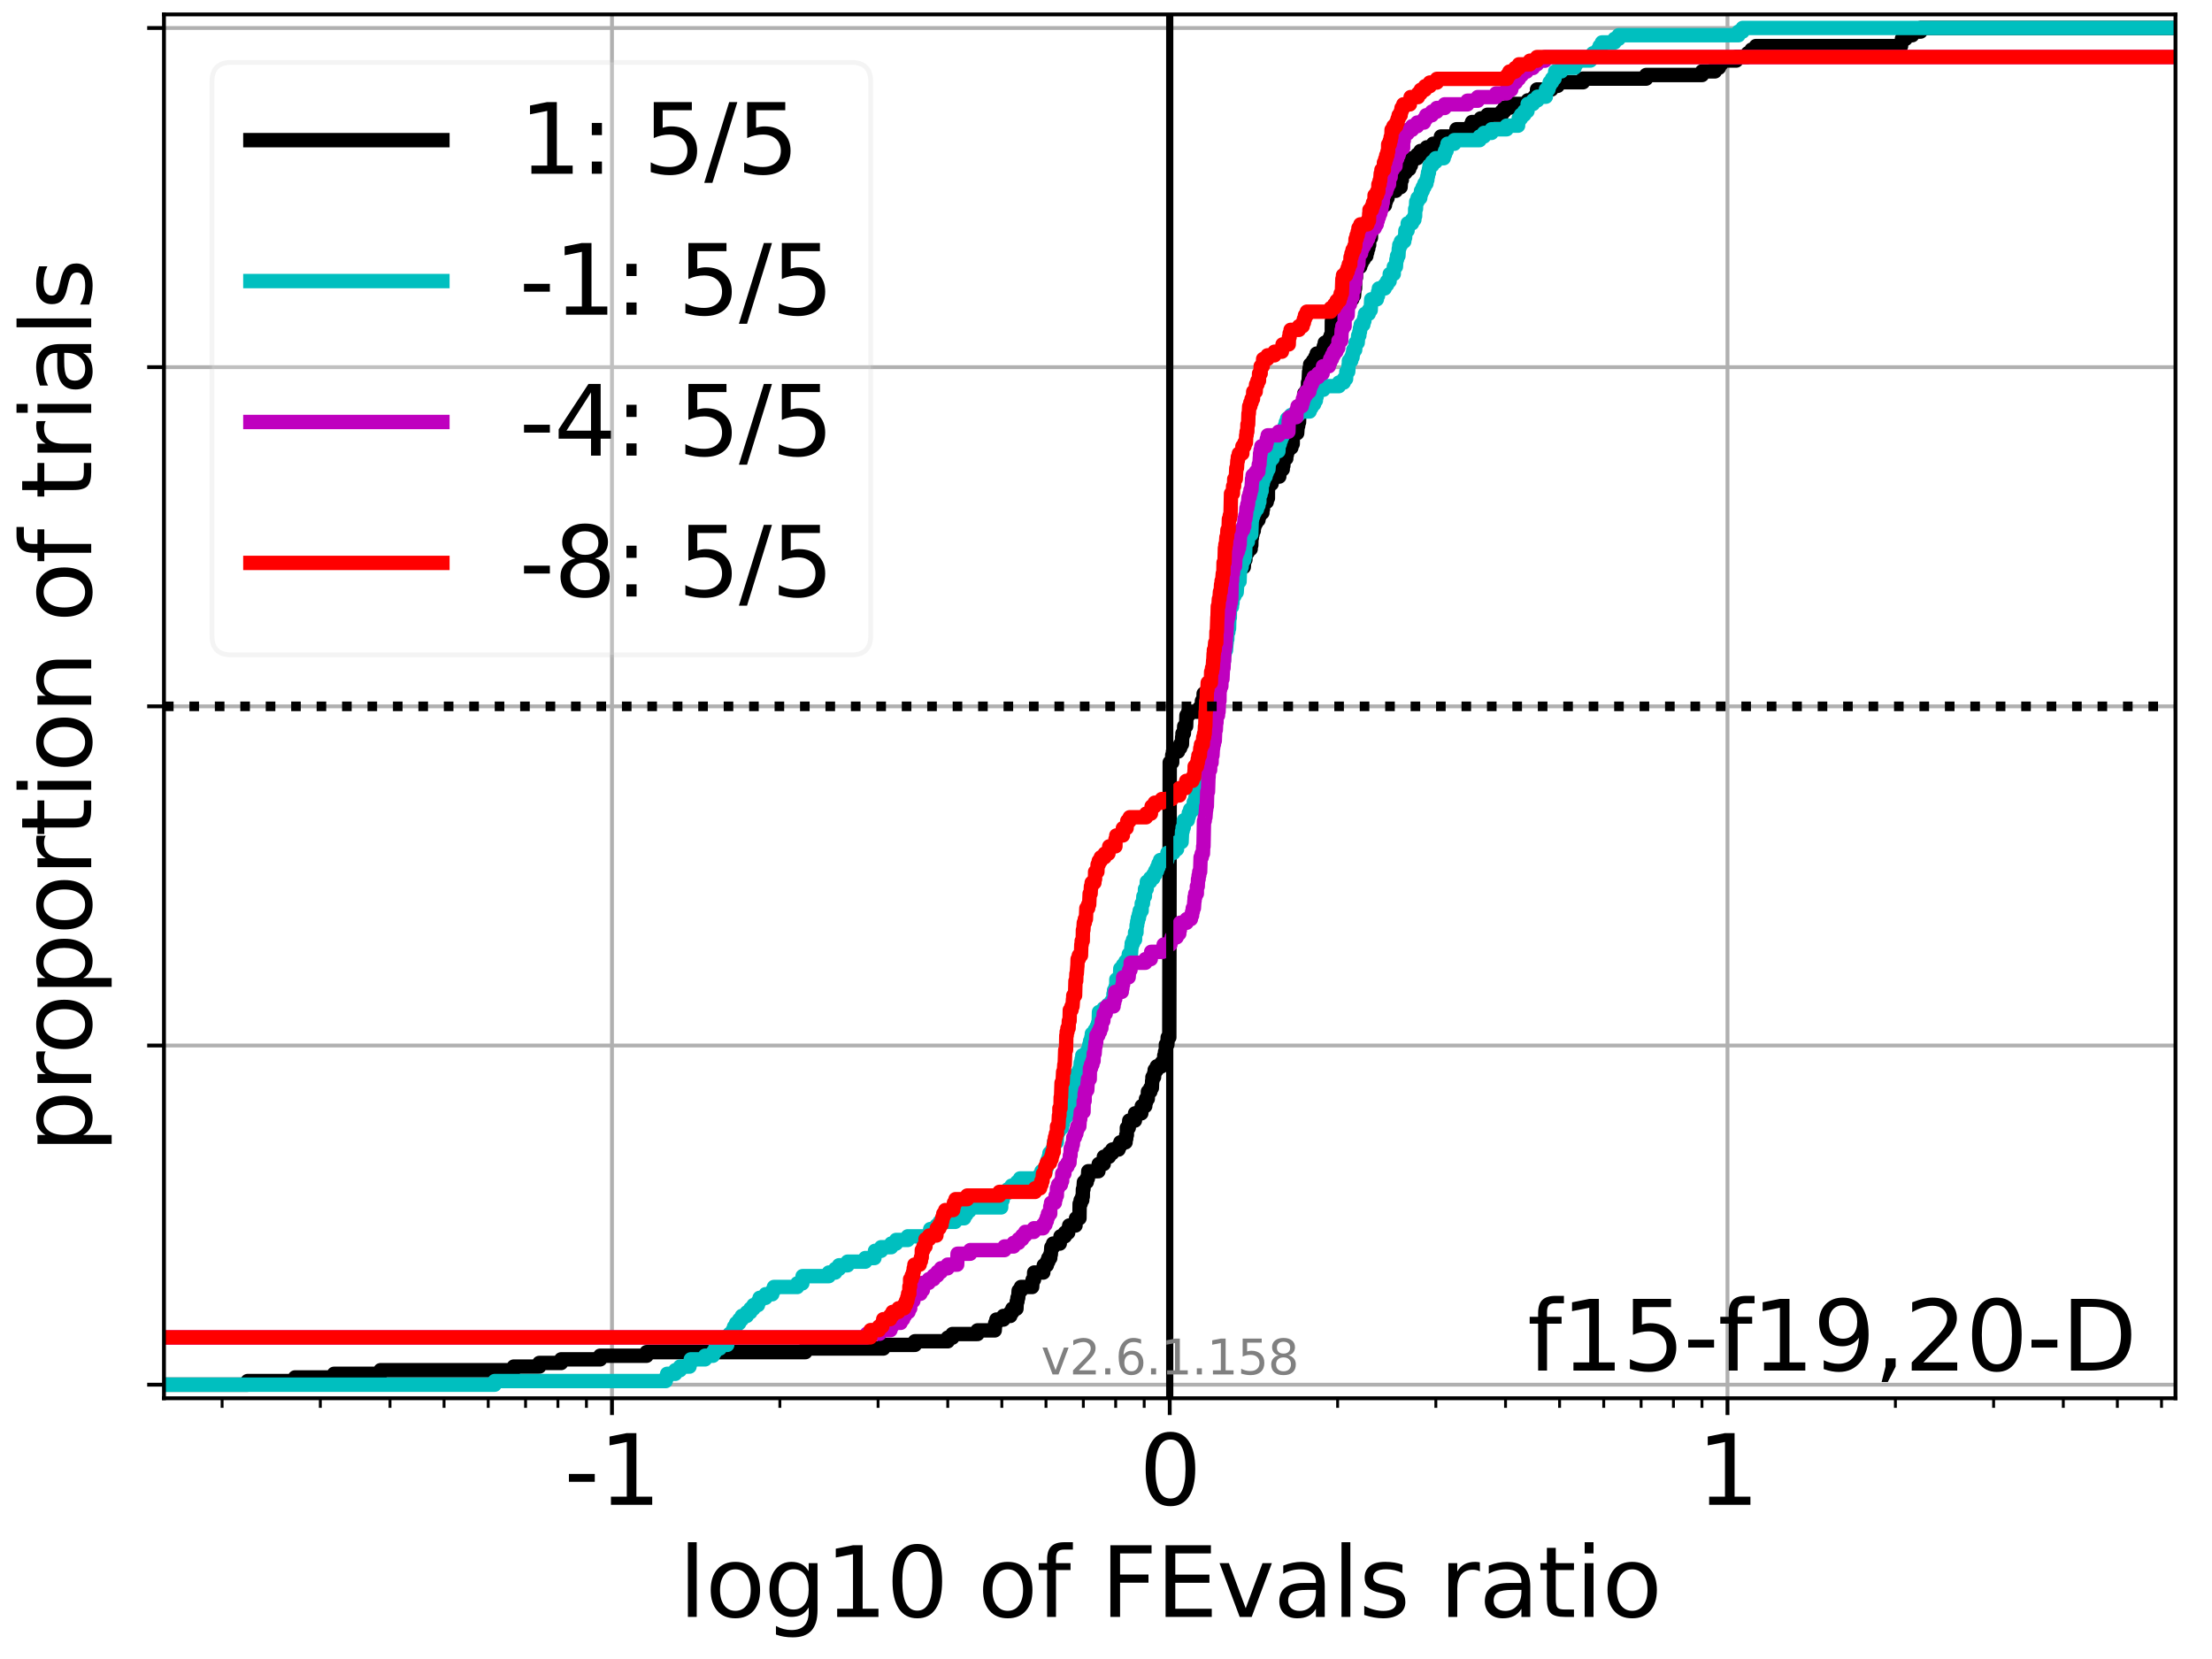 <?xml version="1.0" encoding="utf-8" standalone="no"?>
<!DOCTYPE svg PUBLIC "-//W3C//DTD SVG 1.1//EN"
  "http://www.w3.org/Graphics/SVG/1.1/DTD/svg11.dtd">
<svg xmlns:xlink="http://www.w3.org/1999/xlink" width="460.8pt" height="345.6pt" viewBox="0 0 460.8 345.6" xmlns="http://www.w3.org/2000/svg" version="1.1">
 <defs>
  <style type="text/css">*{stroke-linejoin: round; stroke-linecap: butt}</style>
 </defs>
 <g id="figure_1">
  <g id="patch_1">
   <path d="M 0 345.6 
L 460.8 345.6 
L 460.8 0 
L 0 0 
z
" style="fill: #ffffff"/>
  </g>
  <g id="axes_1">
   <g id="patch_2">
    <path d="M 34.16 291.28 
L 453.192 291.28 
L 453.192 3 
L 34.16 3 
z
" style="fill: #ffffff"/>
   </g>
   <g id="matplotlib.axis_1">
    <g id="xtick_1">
     <g id="line2d_1">
      <path d="M 127.484 291.28 
L 127.484 3 
" clip-path="url(#p9f5120772a)" style="fill: none; stroke: #b0b0b0; stroke-width: 0.8; stroke-linecap: square"/>
     </g>
     <g id="line2d_2">
      <defs>
       <path id="m071066492c" d="M 0 0 
L 0 3.5 
" style="stroke: #000000; stroke-width: 0.8"/>
      </defs>
      <g>
       <use xlink:href="#m071066492c" x="127.484" y="291.28" style="stroke: #000000; stroke-width: 0.8"/>
      </g>
     </g>
     <g id="text_1">
      <!-- -1 -->
      <g transform="translate(117.513 313.477)scale(0.2 -0.2)">
       <defs>
        <path id="DejaVuSans-2d" d="M 313 2009 
L 1997 2009 
L 1997 1497 
L 313 1497 
L 313 2009 
z
" transform="scale(0.016)"/>
        <path id="DejaVuSans-31" d="M 794 531 
L 1825 531 
L 1825 4091 
L 703 3866 
L 703 4441 
L 1819 4666 
L 2450 4666 
L 2450 531 
L 3481 531 
L 3481 0 
L 794 0 
L 794 531 
z
" transform="scale(0.016)"/>
       </defs>
       <use xlink:href="#DejaVuSans-2d"/>
       <use xlink:href="#DejaVuSans-31" x="36.084"/>
      </g>
     </g>
    </g>
    <g id="xtick_2">
     <g id="line2d_3">
      <path d="M 243.676 291.28 
L 243.676 3 
" clip-path="url(#p9f5120772a)" style="fill: none; stroke: #b0b0b0; stroke-width: 0.8; stroke-linecap: square"/>
     </g>
     <g id="line2d_4">
      <g>
       <use xlink:href="#m071066492c" x="243.676" y="291.28" style="stroke: #000000; stroke-width: 0.8"/>
      </g>
     </g>
     <g id="text_2">
      <!-- 0 -->
      <g transform="translate(237.314 313.477)scale(0.2 -0.2)">
       <defs>
        <path id="DejaVuSans-30" d="M 2034 4250 
Q 1547 4250 1301 3770 
Q 1056 3291 1056 2328 
Q 1056 1369 1301 889 
Q 1547 409 2034 409 
Q 2525 409 2770 889 
Q 3016 1369 3016 2328 
Q 3016 3291 2770 3770 
Q 2525 4250 2034 4250 
z
M 2034 4750 
Q 2819 4750 3233 4129 
Q 3647 3509 3647 2328 
Q 3647 1150 3233 529 
Q 2819 -91 2034 -91 
Q 1250 -91 836 529 
Q 422 1150 422 2328 
Q 422 3509 836 4129 
Q 1250 4750 2034 4750 
z
" transform="scale(0.016)"/>
       </defs>
       <use xlink:href="#DejaVuSans-30"/>
      </g>
     </g>
    </g>
    <g id="xtick_3">
     <g id="line2d_5">
      <path d="M 359.868 291.28 
L 359.868 3 
" clip-path="url(#p9f5120772a)" style="fill: none; stroke: #b0b0b0; stroke-width: 0.8; stroke-linecap: square"/>
     </g>
     <g id="line2d_6">
      <g>
       <use xlink:href="#m071066492c" x="359.868" y="291.28" style="stroke: #000000; stroke-width: 0.8"/>
      </g>
     </g>
     <g id="text_3">
      <!-- 1 -->
      <g transform="translate(353.506 313.477)scale(0.2 -0.2)">
       <use xlink:href="#DejaVuSans-31"/>
      </g>
     </g>
    </g>
    <g id="xtick_4">
     <g id="line2d_7">
      <defs>
       <path id="m0fb8933dca" d="M 0 0 
L 0 2 
" style="stroke: #000000; stroke-width: 0.6"/>
      </defs>
      <g>
       <use xlink:href="#m0fb8933dca" x="46.269" y="291.28" style="stroke: #000000; stroke-width: 0.6"/>
      </g>
     </g>
    </g>
    <g id="xtick_5">
     <g id="line2d_8">
      <g>
       <use xlink:href="#m0fb8933dca" x="66.729" y="291.28" style="stroke: #000000; stroke-width: 0.6"/>
      </g>
     </g>
    </g>
    <g id="xtick_6">
     <g id="line2d_9">
      <g>
       <use xlink:href="#m0fb8933dca" x="81.246" y="291.28" style="stroke: #000000; stroke-width: 0.6"/>
      </g>
     </g>
    </g>
    <g id="xtick_7">
     <g id="line2d_10">
      <g>
       <use xlink:href="#m0fb8933dca" x="92.506" y="291.28" style="stroke: #000000; stroke-width: 0.6"/>
      </g>
     </g>
    </g>
    <g id="xtick_8">
     <g id="line2d_11">
      <g>
       <use xlink:href="#m0fb8933dca" x="101.707" y="291.28" style="stroke: #000000; stroke-width: 0.6"/>
      </g>
     </g>
    </g>
    <g id="xtick_9">
     <g id="line2d_12">
      <g>
       <use xlink:href="#m0fb8933dca" x="109.485" y="291.28" style="stroke: #000000; stroke-width: 0.6"/>
      </g>
     </g>
    </g>
    <g id="xtick_10">
     <g id="line2d_13">
      <g>
       <use xlink:href="#m0fb8933dca" x="116.223" y="291.28" style="stroke: #000000; stroke-width: 0.6"/>
      </g>
     </g>
    </g>
    <g id="xtick_11">
     <g id="line2d_14">
      <g>
       <use xlink:href="#m0fb8933dca" x="122.167" y="291.28" style="stroke: #000000; stroke-width: 0.6"/>
      </g>
     </g>
    </g>
    <g id="xtick_12">
     <g id="line2d_15">
      <g>
       <use xlink:href="#m0fb8933dca" x="162.461" y="291.28" style="stroke: #000000; stroke-width: 0.6"/>
      </g>
     </g>
    </g>
    <g id="xtick_13">
     <g id="line2d_16">
      <g>
       <use xlink:href="#m0fb8933dca" x="182.922" y="291.28" style="stroke: #000000; stroke-width: 0.6"/>
      </g>
     </g>
    </g>
    <g id="xtick_14">
     <g id="line2d_17">
      <g>
       <use xlink:href="#m0fb8933dca" x="197.438" y="291.28" style="stroke: #000000; stroke-width: 0.6"/>
      </g>
     </g>
    </g>
    <g id="xtick_15">
     <g id="line2d_18">
      <g>
       <use xlink:href="#m0fb8933dca" x="208.699" y="291.28" style="stroke: #000000; stroke-width: 0.6"/>
      </g>
     </g>
    </g>
    <g id="xtick_16">
     <g id="line2d_19">
      <g>
       <use xlink:href="#m0fb8933dca" x="217.899" y="291.28" style="stroke: #000000; stroke-width: 0.6"/>
      </g>
     </g>
    </g>
    <g id="xtick_17">
     <g id="line2d_20">
      <g>
       <use xlink:href="#m0fb8933dca" x="225.678" y="291.28" style="stroke: #000000; stroke-width: 0.6"/>
      </g>
     </g>
    </g>
    <g id="xtick_18">
     <g id="line2d_21">
      <g>
       <use xlink:href="#m0fb8933dca" x="232.416" y="291.28" style="stroke: #000000; stroke-width: 0.6"/>
      </g>
     </g>
    </g>
    <g id="xtick_19">
     <g id="line2d_22">
      <g>
       <use xlink:href="#m0fb8933dca" x="238.359" y="291.28" style="stroke: #000000; stroke-width: 0.6"/>
      </g>
     </g>
    </g>
    <g id="xtick_20">
     <g id="line2d_23">
      <g>
       <use xlink:href="#m0fb8933dca" x="278.653" y="291.28" style="stroke: #000000; stroke-width: 0.6"/>
      </g>
     </g>
    </g>
    <g id="xtick_21">
     <g id="line2d_24">
      <g>
       <use xlink:href="#m0fb8933dca" x="299.114" y="291.28" style="stroke: #000000; stroke-width: 0.6"/>
      </g>
     </g>
    </g>
    <g id="xtick_22">
     <g id="line2d_25">
      <g>
       <use xlink:href="#m0fb8933dca" x="313.631" y="291.28" style="stroke: #000000; stroke-width: 0.6"/>
      </g>
     </g>
    </g>
    <g id="xtick_23">
     <g id="line2d_26">
      <g>
       <use xlink:href="#m0fb8933dca" x="324.891" y="291.28" style="stroke: #000000; stroke-width: 0.6"/>
      </g>
     </g>
    </g>
    <g id="xtick_24">
     <g id="line2d_27">
      <g>
       <use xlink:href="#m0fb8933dca" x="334.091" y="291.28" style="stroke: #000000; stroke-width: 0.6"/>
      </g>
     </g>
    </g>
    <g id="xtick_25">
     <g id="line2d_28">
      <g>
       <use xlink:href="#m0fb8933dca" x="341.87" y="291.28" style="stroke: #000000; stroke-width: 0.6"/>
      </g>
     </g>
    </g>
    <g id="xtick_26">
     <g id="line2d_29">
      <g>
       <use xlink:href="#m0fb8933dca" x="348.608" y="291.28" style="stroke: #000000; stroke-width: 0.6"/>
      </g>
     </g>
    </g>
    <g id="xtick_27">
     <g id="line2d_30">
      <g>
       <use xlink:href="#m0fb8933dca" x="354.552" y="291.28" style="stroke: #000000; stroke-width: 0.6"/>
      </g>
     </g>
    </g>
    <g id="xtick_28">
     <g id="line2d_31">
      <g>
       <use xlink:href="#m0fb8933dca" x="394.846" y="291.28" style="stroke: #000000; stroke-width: 0.6"/>
      </g>
     </g>
    </g>
    <g id="xtick_29">
     <g id="line2d_32">
      <g>
       <use xlink:href="#m0fb8933dca" x="415.306" y="291.28" style="stroke: #000000; stroke-width: 0.6"/>
      </g>
     </g>
    </g>
    <g id="xtick_30">
     <g id="line2d_33">
      <g>
       <use xlink:href="#m0fb8933dca" x="429.823" y="291.28" style="stroke: #000000; stroke-width: 0.6"/>
      </g>
     </g>
    </g>
    <g id="xtick_31">
     <g id="line2d_34">
      <g>
       <use xlink:href="#m0fb8933dca" x="441.083" y="291.28" style="stroke: #000000; stroke-width: 0.6"/>
      </g>
     </g>
    </g>
    <g id="xtick_32">
     <g id="line2d_35">
      <g>
       <use xlink:href="#m0fb8933dca" x="450.284" y="291.28" style="stroke: #000000; stroke-width: 0.6"/>
      </g>
     </g>
    </g>
    <g id="text_4">
     <!-- log10 of FEvals ratio -->
     <g transform="translate(141.371 336.833)scale(0.2 -0.2)">
      <defs>
       <path id="DejaVuSans-6c" d="M 603 4863 
L 1178 4863 
L 1178 0 
L 603 0 
L 603 4863 
z
" transform="scale(0.016)"/>
       <path id="DejaVuSans-6f" d="M 1959 3097 
Q 1497 3097 1228 2736 
Q 959 2375 959 1747 
Q 959 1119 1226 758 
Q 1494 397 1959 397 
Q 2419 397 2687 759 
Q 2956 1122 2956 1747 
Q 2956 2369 2687 2733 
Q 2419 3097 1959 3097 
z
M 1959 3584 
Q 2709 3584 3137 3096 
Q 3566 2609 3566 1747 
Q 3566 888 3137 398 
Q 2709 -91 1959 -91 
Q 1206 -91 779 398 
Q 353 888 353 1747 
Q 353 2609 779 3096 
Q 1206 3584 1959 3584 
z
" transform="scale(0.016)"/>
       <path id="DejaVuSans-67" d="M 2906 1791 
Q 2906 2416 2648 2759 
Q 2391 3103 1925 3103 
Q 1463 3103 1205 2759 
Q 947 2416 947 1791 
Q 947 1169 1205 825 
Q 1463 481 1925 481 
Q 2391 481 2648 825 
Q 2906 1169 2906 1791 
z
M 3481 434 
Q 3481 -459 3084 -895 
Q 2688 -1331 1869 -1331 
Q 1566 -1331 1297 -1286 
Q 1028 -1241 775 -1147 
L 775 -588 
Q 1028 -725 1275 -790 
Q 1522 -856 1778 -856 
Q 2344 -856 2625 -561 
Q 2906 -266 2906 331 
L 2906 616 
Q 2728 306 2450 153 
Q 2172 0 1784 0 
Q 1141 0 747 490 
Q 353 981 353 1791 
Q 353 2603 747 3093 
Q 1141 3584 1784 3584 
Q 2172 3584 2450 3431 
Q 2728 3278 2906 2969 
L 2906 3500 
L 3481 3500 
L 3481 434 
z
" transform="scale(0.016)"/>
       <path id="DejaVuSans-20" transform="scale(0.016)"/>
       <path id="DejaVuSans-66" d="M 2375 4863 
L 2375 4384 
L 1825 4384 
Q 1516 4384 1395 4259 
Q 1275 4134 1275 3809 
L 1275 3500 
L 2222 3500 
L 2222 3053 
L 1275 3053 
L 1275 0 
L 697 0 
L 697 3053 
L 147 3053 
L 147 3500 
L 697 3500 
L 697 3744 
Q 697 4328 969 4595 
Q 1241 4863 1831 4863 
L 2375 4863 
z
" transform="scale(0.016)"/>
       <path id="DejaVuSans-46" d="M 628 4666 
L 3309 4666 
L 3309 4134 
L 1259 4134 
L 1259 2759 
L 3109 2759 
L 3109 2228 
L 1259 2228 
L 1259 0 
L 628 0 
L 628 4666 
z
" transform="scale(0.016)"/>
       <path id="DejaVuSans-45" d="M 628 4666 
L 3578 4666 
L 3578 4134 
L 1259 4134 
L 1259 2753 
L 3481 2753 
L 3481 2222 
L 1259 2222 
L 1259 531 
L 3634 531 
L 3634 0 
L 628 0 
L 628 4666 
z
" transform="scale(0.016)"/>
       <path id="DejaVuSans-76" d="M 191 3500 
L 800 3500 
L 1894 563 
L 2988 3500 
L 3597 3500 
L 2284 0 
L 1503 0 
L 191 3500 
z
" transform="scale(0.016)"/>
       <path id="DejaVuSans-61" d="M 2194 1759 
Q 1497 1759 1228 1600 
Q 959 1441 959 1056 
Q 959 750 1161 570 
Q 1363 391 1709 391 
Q 2188 391 2477 730 
Q 2766 1069 2766 1631 
L 2766 1759 
L 2194 1759 
z
M 3341 1997 
L 3341 0 
L 2766 0 
L 2766 531 
Q 2569 213 2275 61 
Q 1981 -91 1556 -91 
Q 1019 -91 701 211 
Q 384 513 384 1019 
Q 384 1609 779 1909 
Q 1175 2209 1959 2209 
L 2766 2209 
L 2766 2266 
Q 2766 2663 2505 2880 
Q 2244 3097 1772 3097 
Q 1472 3097 1187 3025 
Q 903 2953 641 2809 
L 641 3341 
Q 956 3463 1253 3523 
Q 1550 3584 1831 3584 
Q 2591 3584 2966 3190 
Q 3341 2797 3341 1997 
z
" transform="scale(0.016)"/>
       <path id="DejaVuSans-73" d="M 2834 3397 
L 2834 2853 
Q 2591 2978 2328 3040 
Q 2066 3103 1784 3103 
Q 1356 3103 1142 2972 
Q 928 2841 928 2578 
Q 928 2378 1081 2264 
Q 1234 2150 1697 2047 
L 1894 2003 
Q 2506 1872 2764 1633 
Q 3022 1394 3022 966 
Q 3022 478 2636 193 
Q 2250 -91 1575 -91 
Q 1294 -91 989 -36 
Q 684 19 347 128 
L 347 722 
Q 666 556 975 473 
Q 1284 391 1588 391 
Q 1994 391 2212 530 
Q 2431 669 2431 922 
Q 2431 1156 2273 1281 
Q 2116 1406 1581 1522 
L 1381 1569 
Q 847 1681 609 1914 
Q 372 2147 372 2553 
Q 372 3047 722 3315 
Q 1072 3584 1716 3584 
Q 2034 3584 2315 3537 
Q 2597 3491 2834 3397 
z
" transform="scale(0.016)"/>
       <path id="DejaVuSans-72" d="M 2631 2963 
Q 2534 3019 2420 3045 
Q 2306 3072 2169 3072 
Q 1681 3072 1420 2755 
Q 1159 2438 1159 1844 
L 1159 0 
L 581 0 
L 581 3500 
L 1159 3500 
L 1159 2956 
Q 1341 3275 1631 3429 
Q 1922 3584 2338 3584 
Q 2397 3584 2469 3576 
Q 2541 3569 2628 3553 
L 2631 2963 
z
" transform="scale(0.016)"/>
       <path id="DejaVuSans-74" d="M 1172 4494 
L 1172 3500 
L 2356 3500 
L 2356 3053 
L 1172 3053 
L 1172 1153 
Q 1172 725 1289 603 
Q 1406 481 1766 481 
L 2356 481 
L 2356 0 
L 1766 0 
Q 1100 0 847 248 
Q 594 497 594 1153 
L 594 3053 
L 172 3053 
L 172 3500 
L 594 3500 
L 594 4494 
L 1172 4494 
z
" transform="scale(0.016)"/>
       <path id="DejaVuSans-69" d="M 603 3500 
L 1178 3500 
L 1178 0 
L 603 0 
L 603 3500 
z
M 603 4863 
L 1178 4863 
L 1178 4134 
L 603 4134 
L 603 4863 
z
" transform="scale(0.016)"/>
      </defs>
      <use xlink:href="#DejaVuSans-6c"/>
      <use xlink:href="#DejaVuSans-6f" x="27.783"/>
      <use xlink:href="#DejaVuSans-67" x="88.965"/>
      <use xlink:href="#DejaVuSans-31" x="152.441"/>
      <use xlink:href="#DejaVuSans-30" x="216.064"/>
      <use xlink:href="#DejaVuSans-20" x="279.688"/>
      <use xlink:href="#DejaVuSans-6f" x="311.475"/>
      <use xlink:href="#DejaVuSans-66" x="372.656"/>
      <use xlink:href="#DejaVuSans-20" x="407.861"/>
      <use xlink:href="#DejaVuSans-46" x="439.648"/>
      <use xlink:href="#DejaVuSans-45" x="497.168"/>
      <use xlink:href="#DejaVuSans-76" x="560.352"/>
      <use xlink:href="#DejaVuSans-61" x="619.531"/>
      <use xlink:href="#DejaVuSans-6c" x="680.811"/>
      <use xlink:href="#DejaVuSans-73" x="708.594"/>
      <use xlink:href="#DejaVuSans-20" x="760.693"/>
      <use xlink:href="#DejaVuSans-72" x="792.48"/>
      <use xlink:href="#DejaVuSans-61" x="833.594"/>
      <use xlink:href="#DejaVuSans-74" x="894.873"/>
      <use xlink:href="#DejaVuSans-69" x="934.082"/>
      <use xlink:href="#DejaVuSans-6f" x="961.865"/>
     </g>
    </g>
   </g>
   <g id="matplotlib.axis_2">
    <g id="ytick_1">
     <g id="line2d_36">
      <path d="M 34.16 288.454 
L 453.192 288.454 
" clip-path="url(#p9f5120772a)" style="fill: none; stroke: #b0b0b0; stroke-width: 0.8; stroke-linecap: square"/>
     </g>
     <g id="line2d_37">
      <defs>
       <path id="mfc4782c6b6" d="M 0 0 
L -3.5 0 
" style="stroke: #000000; stroke-width: 0.8"/>
      </defs>
      <g>
       <use xlink:href="#mfc4782c6b6" x="34.16" y="288.454" style="stroke: #000000; stroke-width: 0.8"/>
      </g>
     </g>
    </g>
    <g id="ytick_2">
     <g id="line2d_38">
      <path d="M 34.16 217.797 
L 453.192 217.797 
" clip-path="url(#p9f5120772a)" style="fill: none; stroke: #b0b0b0; stroke-width: 0.8; stroke-linecap: square"/>
     </g>
     <g id="line2d_39">
      <g>
       <use xlink:href="#mfc4782c6b6" x="34.16" y="217.797" style="stroke: #000000; stroke-width: 0.8"/>
      </g>
     </g>
    </g>
    <g id="ytick_3">
     <g id="line2d_40">
      <path d="M 34.16 147.14 
L 453.192 147.14 
" clip-path="url(#p9f5120772a)" style="fill: none; stroke: #b0b0b0; stroke-width: 0.8; stroke-linecap: square"/>
     </g>
     <g id="line2d_41">
      <g>
       <use xlink:href="#mfc4782c6b6" x="34.16" y="147.14" style="stroke: #000000; stroke-width: 0.8"/>
      </g>
     </g>
    </g>
    <g id="ytick_4">
     <g id="line2d_42">
      <path d="M 34.16 76.483 
L 453.192 76.483 
" clip-path="url(#p9f5120772a)" style="fill: none; stroke: #b0b0b0; stroke-width: 0.8; stroke-linecap: square"/>
     </g>
     <g id="line2d_43">
      <g>
       <use xlink:href="#mfc4782c6b6" x="34.16" y="76.483" style="stroke: #000000; stroke-width: 0.8"/>
      </g>
     </g>
    </g>
    <g id="ytick_5">
     <g id="line2d_44">
      <path d="M 34.16 5.826 
L 453.192 5.826 
" clip-path="url(#p9f5120772a)" style="fill: none; stroke: #b0b0b0; stroke-width: 0.8; stroke-linecap: square"/>
     </g>
     <g id="line2d_45">
      <g>
       <use xlink:href="#mfc4782c6b6" x="34.16" y="5.826" style="stroke: #000000; stroke-width: 0.8"/>
      </g>
     </g>
    </g>
    <g id="text_5">
     <!-- proportion of trials -->
     <g transform="translate(19.001 240.146)rotate(-90)scale(0.2 -0.2)">
      <defs>
       <path id="DejaVuSans-70" d="M 1159 525 
L 1159 -1331 
L 581 -1331 
L 581 3500 
L 1159 3500 
L 1159 2969 
Q 1341 3281 1617 3432 
Q 1894 3584 2278 3584 
Q 2916 3584 3314 3078 
Q 3713 2572 3713 1747 
Q 3713 922 3314 415 
Q 2916 -91 2278 -91 
Q 1894 -91 1617 61 
Q 1341 213 1159 525 
z
M 3116 1747 
Q 3116 2381 2855 2742 
Q 2594 3103 2138 3103 
Q 1681 3103 1420 2742 
Q 1159 2381 1159 1747 
Q 1159 1113 1420 752 
Q 1681 391 2138 391 
Q 2594 391 2855 752 
Q 3116 1113 3116 1747 
z
" transform="scale(0.016)"/>
       <path id="DejaVuSans-6e" d="M 3513 2113 
L 3513 0 
L 2938 0 
L 2938 2094 
Q 2938 2591 2744 2837 
Q 2550 3084 2163 3084 
Q 1697 3084 1428 2787 
Q 1159 2491 1159 1978 
L 1159 0 
L 581 0 
L 581 3500 
L 1159 3500 
L 1159 2956 
Q 1366 3272 1645 3428 
Q 1925 3584 2291 3584 
Q 2894 3584 3203 3211 
Q 3513 2838 3513 2113 
z
" transform="scale(0.016)"/>
      </defs>
      <use xlink:href="#DejaVuSans-70"/>
      <use xlink:href="#DejaVuSans-72" x="63.477"/>
      <use xlink:href="#DejaVuSans-6f" x="102.34"/>
      <use xlink:href="#DejaVuSans-70" x="163.521"/>
      <use xlink:href="#DejaVuSans-6f" x="226.998"/>
      <use xlink:href="#DejaVuSans-72" x="288.18"/>
      <use xlink:href="#DejaVuSans-74" x="329.293"/>
      <use xlink:href="#DejaVuSans-69" x="368.502"/>
      <use xlink:href="#DejaVuSans-6f" x="396.285"/>
      <use xlink:href="#DejaVuSans-6e" x="457.467"/>
      <use xlink:href="#DejaVuSans-20" x="520.846"/>
      <use xlink:href="#DejaVuSans-6f" x="552.633"/>
      <use xlink:href="#DejaVuSans-66" x="613.814"/>
      <use xlink:href="#DejaVuSans-20" x="649.02"/>
      <use xlink:href="#DejaVuSans-74" x="680.807"/>
      <use xlink:href="#DejaVuSans-72" x="720.016"/>
      <use xlink:href="#DejaVuSans-69" x="761.129"/>
      <use xlink:href="#DejaVuSans-61" x="788.912"/>
      <use xlink:href="#DejaVuSans-6c" x="850.191"/>
      <use xlink:href="#DejaVuSans-73" x="877.975"/>
     </g>
    </g>
   </g>
   <g id="line2d_46">
    <path d="M 34.16 288.454 
L 51.585 288.454 
L 51.585 287.7 
L 61.463 287.7 
L 61.463 286.946 
L 69.584 286.946 
L 69.584 286.193 
L 79.267 286.193 
L 79.267 285.439 
L 107.023 285.439 
L 107.023 284.685 
L 112.34 284.685 
L 112.34 283.932 
L 116.901 283.932 
L 116.901 283.178 
L 125.022 283.178 
L 125.022 282.424 
L 134.705 282.424 
L 134.705 281.671 
L 167.778 281.671 
L 167.778 280.917 
L 184.018 280.917 
L 184.018 280.163 
L 190.594 280.163 
L 190.594 279.41 
L 197.438 279.41 
L 197.438 278.656 
L 198.41 278.656 
L 198.41 277.902 
L 203.631 277.902 
L 203.631 277.149 
L 207.219 277.149 
L 207.316 275.641 
L 207.565 275.641 
L 207.565 274.888 
L 209.034 274.888 
L 209.034 274.134 
L 210.462 274.134 
L 210.462 273.38 
L 210.893 273.38 
L 210.893 272.627 
L 211.745 272.627 
L 211.806 271.119 
L 211.955 271.119 
L 211.955 270.366 
L 212.111 270.366 
L 212.208 268.858 
L 212.686 268.858 
L 212.686 268.105 
L 215.015 268.105 
L 215.113 266.597 
L 215.396 266.597 
L 215.437 265.09 
L 217.332 265.09 
L 217.442 263.583 
L 218.075 263.583 
L 218.075 262.829 
L 218.382 262.829 
L 218.382 262.075 
L 218.784 262.075 
L 218.784 261.321 
L 218.907 261.321 
L 219.013 259.814 
L 219.375 259.814 
L 219.375 259.06 
L 220.771 259.06 
L 220.771 258.307 
L 220.921 258.307 
L 220.921 257.553 
L 221.833 257.553 
L 221.833 256.799 
L 222.516 256.799 
L 222.516 256.046 
L 222.735 256.046 
L 222.735 255.292 
L 224.05 255.292 
L 224.05 254.538 
L 224.163 254.538 
L 224.163 253.785 
L 224.87 253.785 
L 224.91 250.77 
L 225.12 250.77 
L 225.12 250.016 
L 225.446 250.016 
L 225.446 249.263 
L 225.563 249.263 
L 225.589 247.755 
L 225.701 247.755 
L 225.801 246.248 
L 226.387 246.248 
L 226.387 245.494 
L 226.627 245.494 
L 226.708 243.987 
L 228.815 243.987 
L 228.891 242.48 
L 229.921 242.48 
L 229.954 240.972 
L 231.022 240.972 
L 231.022 240.219 
L 231.71 240.219 
L 231.71 239.465 
L 233.013 239.465 
L 233.013 238.711 
L 233.388 238.711 
L 233.388 237.958 
L 234.476 237.958 
L 234.476 237.204 
L 234.611 237.204 
L 234.611 236.45 
L 234.748 236.45 
L 234.748 234.943 
L 235.141 234.943 
L 235.246 233.436 
L 236.425 233.436 
L 236.455 231.928 
L 237.751 231.928 
L 237.853 230.421 
L 238.575 230.421 
L 238.575 229.667 
L 238.73 229.667 
L 238.73 228.914 
L 239.101 228.914 
L 239.136 227.406 
L 239.637 227.406 
L 239.637 226.653 
L 239.954 226.653 
L 240.014 225.145 
L 240.077 225.145 
L 240.077 224.392 
L 240.409 224.392 
L 240.409 223.638 
L 240.545 223.638 
L 240.545 222.884 
L 240.998 222.884 
L 240.998 222.13 
L 241.972 222.13 
L 241.972 221.377 
L 242.505 221.377 
L 242.542 219.869 
L 242.696 219.869 
L 242.696 219.116 
L 242.869 219.116 
L 242.869 217.608 
L 243.184 217.608 
L 243.255 216.101 
L 243.586 216.101 
L 243.676 158.822 
L 244.19 158.822 
L 244.197 157.315 
L 244.353 157.315 
L 244.353 156.561 
L 245.411 156.561 
L 245.411 155.807 
L 245.863 155.807 
L 245.863 155.054 
L 246.219 155.054 
L 246.265 153.546 
L 246.332 153.546 
L 246.332 152.793 
L 246.624 152.793 
L 246.695 151.285 
L 247.089 151.285 
L 247.163 149.024 
L 247.565 149.024 
L 247.565 148.271 
L 249.808 148.271 
L 249.808 147.517 
L 250.304 147.517 
L 250.391 146.009 
L 250.706 146.009 
L 250.742 144.502 
L 251.441 144.502 
L 251.441 143.748 
L 251.622 143.748 
L 251.622 142.995 
L 252.42 142.995 
L 252.474 141.487 
L 252.54 141.487 
L 252.552 139.226 
L 252.698 139.226 
L 252.803 137.719 
L 253.05 137.719 
L 253.1 135.458 
L 253.489 135.458 
L 253.489 134.704 
L 253.655 134.704 
L 253.715 133.197 
L 253.891 133.197 
L 253.902 131.69 
L 254.1 131.69 
L 254.1 130.936 
L 254.333 130.936 
L 254.415 128.675 
L 254.453 128.675 
L 254.453 127.921 
L 254.625 127.921 
L 254.625 127.168 
L 254.747 127.168 
L 254.817 125.66 
L 255.274 125.66 
L 255.274 124.907 
L 255.56 124.907 
L 255.56 124.153 
L 256.846 124.153 
L 256.846 123.399 
L 257.037 123.399 
L 257.037 122.646 
L 257.511 122.646 
L 257.515 121.138 
L 257.702 121.138 
L 257.806 119.631 
L 258.193 119.631 
L 258.219 118.124 
L 259.101 118.124 
L 259.184 116.616 
L 259.439 116.616 
L 259.439 115.109 
L 259.905 115.109 
L 259.905 114.355 
L 260.54 114.355 
L 260.54 113.602 
L 260.664 113.602 
L 260.696 112.094 
L 260.779 112.094 
L 260.779 111.341 
L 260.918 111.341 
L 260.918 110.587 
L 261.177 110.587 
L 261.177 109.833 
L 261.299 109.833 
L 261.299 109.08 
L 261.622 109.08 
L 261.622 108.326 
L 262.157 108.326 
L 262.157 107.572 
L 262.376 107.572 
L 262.376 106.818 
L 262.975 106.818 
L 262.975 106.065 
L 263.097 106.065 
L 263.097 105.311 
L 263.221 105.311 
L 263.221 104.557 
L 263.882 104.557 
L 263.882 103.804 
L 264.126 103.804 
L 264.136 101.543 
L 264.288 101.543 
L 264.288 100.789 
L 264.898 100.789 
L 264.898 100.035 
L 265.17 100.035 
L 265.17 99.282 
L 266.493 99.282 
L 266.493 98.528 
L 266.638 98.528 
L 266.638 97.774 
L 267.215 97.774 
L 267.215 97.021 
L 267.345 97.021 
L 267.405 95.513 
L 267.95 95.513 
L 267.95 94.76 
L 268.072 94.76 
L 268.072 94.006 
L 268.319 94.006 
L 268.319 93.252 
L 269.013 93.252 
L 269.013 92.499 
L 269.296 92.499 
L 269.317 90.238 
L 270.224 90.238 
L 270.322 88.73 
L 270.434 88.73 
L 270.434 87.977 
L 270.612 87.977 
L 270.678 85.716 
L 270.84 85.716 
L 270.84 84.962 
L 271.464 84.962 
L 271.525 83.455 
L 271.647 83.455 
L 271.722 81.947 
L 272.232 81.947 
L 272.232 81.194 
L 272.476 81.194 
L 272.476 79.686 
L 272.601 79.686 
L 272.71 77.425 
L 272.811 77.425 
L 272.811 76.672 
L 272.933 76.672 
L 272.933 75.918 
L 273.52 75.918 
L 273.52 75.164 
L 273.988 75.164 
L 273.988 74.411 
L 274.298 74.411 
L 274.298 73.657 
L 275.726 73.657 
L 275.769 72.15 
L 275.976 72.15 
L 275.976 71.396 
L 276.873 71.396 
L 276.873 70.642 
L 277.207 70.642 
L 277.207 69.888 
L 277.437 69.888 
L 277.451 66.874 
L 277.613 66.874 
L 277.613 66.12 
L 278.495 66.12 
L 278.495 65.366 
L 278.671 65.366 
L 278.671 64.613 
L 278.849 64.613 
L 278.849 63.859 
L 279.153 63.859 
L 279.153 63.105 
L 280.951 63.105 
L 280.951 62.352 
L 281.69 62.352 
L 281.69 61.598 
L 282.068 61.598 
L 282.172 60.091 
L 282.278 60.091 
L 282.312 57.83 
L 282.474 57.83 
L 282.542 56.322 
L 282.602 56.322 
L 282.602 55.569 
L 283.356 55.569 
L 283.356 54.815 
L 283.646 54.815 
L 283.646 54.061 
L 284.076 54.061 
L 284.076 53.308 
L 284.634 53.308 
L 284.634 52.554 
L 284.825 52.554 
L 284.825 51.8 
L 285.036 51.8 
L 285.036 51.047 
L 285.218 51.047 
L 285.227 49.539 
L 285.594 49.539 
L 285.625 47.278 
L 285.926 47.278 
L 285.995 45.771 
L 286.972 45.771 
L 286.972 45.017 
L 287.121 45.017 
L 287.121 43.51 
L 287.374 43.51 
L 287.374 42.756 
L 288.507 42.756 
L 288.507 42.003 
L 288.706 42.003 
L 288.706 41.249 
L 289.051 41.249 
L 289.108 39.742 
L 290.787 39.742 
L 290.787 38.988 
L 291.77 38.988 
L 291.841 37.481 
L 292.032 37.481 
L 292.05 35.973 
L 292.801 35.973 
L 292.801 35.22 
L 293.568 35.22 
L 293.568 34.466 
L 293.912 34.466 
L 293.912 33.712 
L 294.179 33.712 
L 294.179 32.959 
L 295.23 32.959 
L 295.23 32.205 
L 295.913 32.205 
L 295.913 31.451 
L 297.209 31.451 
L 297.209 30.697 
L 298.543 30.697 
L 298.543 29.944 
L 300.098 29.944 
L 300.171 28.436 
L 303.296 28.436 
L 303.404 26.929 
L 306.302 26.929 
L 306.302 26.175 
L 306.65 26.175 
L 306.65 25.422 
L 308.447 25.422 
L 308.447 24.668 
L 309.854 24.668 
L 309.854 23.914 
L 312.854 23.914 
L 312.854 23.161 
L 313.422 23.161 
L 313.422 22.407 
L 314.652 22.407 
L 314.652 21.653 
L 318.283 21.653 
L 318.283 20.9 
L 319.627 20.9 
L 319.627 20.146 
L 320.193 20.146 
L 320.193 18.639 
L 323.193 18.639 
L 323.193 17.885 
L 324.488 17.885 
L 324.488 17.131 
L 329.769 17.131 
L 329.769 16.378 
L 342.927 16.378 
L 342.927 15.624 
L 354.571 15.624 
L 354.571 14.87 
L 357.25 14.87 
L 357.25 14.117 
L 358.082 14.117 
L 358.082 13.363 
L 358.55 13.363 
L 358.55 12.609 
L 361.691 12.609 
L 361.691 11.856 
L 364.085 11.856 
L 364.085 11.102 
L 364.876 11.102 
L 364.876 10.348 
L 365.802 10.348 
L 365.802 9.595 
L 396.021 9.595 
L 396.021 8.841 
L 396.212 8.841 
L 396.212 8.087 
L 396.98 8.087 
L 396.98 7.334 
L 398.359 7.334 
L 398.359 6.58 
L 400.093 6.58 
L 400.093 5.826 
L 453.192 5.826 
L 453.192 5.826 
" clip-path="url(#p9f5120772a)" style="fill: none; stroke: #000000; stroke-width: 3; stroke-linecap: square"/>
   </g>
   <g id="line2d_47">
    <path clip-path="url(#p9f5120772a)" style="fill: none; stroke: #000000; stroke-width: 3; stroke-linecap: square"/>
   </g>
   <g id="line2d_48">
    <path d="M 34.16 288.454 
L 103.052 288.454 
L 103.052 287.7 
L 138.681 287.7 
L 138.681 286.946 
L 138.977 286.946 
L 138.977 286.193 
L 140.666 286.193 
L 140.666 285.439 
L 141.653 285.439 
L 141.653 284.685 
L 143.639 284.685 
L 143.639 283.932 
L 143.903 283.932 
L 143.903 283.178 
L 146.875 283.178 
L 146.875 282.424 
L 148.524 282.424 
L 148.524 281.671 
L 148.966 281.671 
L 148.966 280.917 
L 149.948 280.917 
L 149.948 280.163 
L 151.496 280.163 
L 151.568 278.656 
L 151.939 278.656 
L 151.939 277.902 
L 152.603 277.902 
L 152.603 277.149 
L 152.92 277.149 
L 152.92 276.395 
L 153.341 276.395 
L 153.341 275.641 
L 153.993 275.641 
L 153.993 274.888 
L 154.541 274.888 
L 154.541 274.134 
L 155.576 274.134 
L 155.576 273.38 
L 156.313 273.38 
L 156.313 272.627 
L 156.965 272.627 
L 156.965 271.873 
L 157.9 271.873 
L 157.9 271.119 
L 158.244 271.119 
L 158.244 270.366 
L 159.481 270.366 
L 159.481 269.612 
L 160.872 269.612 
L 160.872 268.858 
L 161.217 268.858 
L 161.217 268.105 
L 166.087 268.105 
L 166.087 267.351 
L 167.14 267.351 
L 167.193 265.844 
L 172.659 265.844 
L 172.659 265.09 
L 174.007 265.09 
L 174.007 264.336 
L 174.786 264.336 
L 174.786 263.583 
L 176.566 263.583 
L 176.566 262.829 
L 180.258 262.829 
L 180.258 262.075 
L 182.159 262.075 
L 182.159 261.321 
L 182.276 261.321 
L 182.276 260.568 
L 183.557 260.568 
L 183.557 259.814 
L 185.656 259.814 
L 185.656 259.06 
L 186.676 259.06 
L 186.676 258.307 
L 189.108 258.307 
L 189.108 257.553 
L 193.624 257.553 
L 193.624 256.799 
L 193.782 256.799 
L 193.782 256.046 
L 195.077 256.046 
L 195.077 255.292 
L 195.754 255.292 
L 195.754 254.538 
L 198.974 254.538 
L 198.974 253.785 
L 200.852 253.785 
L 200.852 253.031 
L 201.3 253.031 
L 201.3 252.277 
L 201.946 252.277 
L 201.946 251.524 
L 208.564 251.524 
L 208.584 250.016 
L 208.87 250.016 
L 208.87 249.263 
L 209.011 249.263 
L 209.011 248.509 
L 209.932 248.509 
L 209.932 247.755 
L 210.712 247.755 
L 210.712 247.002 
L 211.847 247.002 
L 211.847 246.248 
L 212.491 246.248 
L 212.491 245.494 
L 216.582 245.494 
L 216.582 244.741 
L 216.966 244.741 
L 216.966 243.987 
L 217.82 243.987 
L 217.82 243.233 
L 218.085 243.233 
L 218.085 242.48 
L 218.202 242.48 
L 218.202 241.726 
L 218.476 241.726 
L 218.476 240.972 
L 218.626 240.972 
L 218.626 240.219 
L 219.196 240.219 
L 219.196 239.465 
L 219.483 239.465 
L 219.559 237.958 
L 220.137 237.958 
L 220.174 236.45 
L 220.268 236.45 
L 220.268 235.697 
L 220.612 235.697 
L 220.612 234.943 
L 221.227 234.943 
L 221.227 234.189 
L 221.387 234.189 
L 221.387 233.436 
L 221.582 233.436 
L 221.582 232.682 
L 222.114 232.682 
L 222.114 231.928 
L 222.446 231.928 
L 222.446 231.175 
L 222.602 231.175 
L 222.602 230.421 
L 222.908 230.421 
L 222.937 228.914 
L 223.298 228.914 
L 223.298 228.16 
L 223.848 228.16 
L 223.848 227.406 
L 223.962 227.406 
L 223.962 226.653 
L 224.099 226.653 
L 224.099 225.899 
L 224.25 225.899 
L 224.332 224.392 
L 224.367 224.392 
L 224.367 223.638 
L 224.791 223.638 
L 224.791 222.884 
L 225.033 222.884 
L 225.138 221.377 
L 225.324 221.377 
L 225.324 220.623 
L 225.464 220.623 
L 225.464 219.869 
L 226.38 219.869 
L 226.38 219.116 
L 226.752 219.116 
L 226.752 218.362 
L 226.922 218.362 
L 226.922 217.608 
L 227.091 217.608 
L 227.091 216.855 
L 227.336 216.855 
L 227.336 216.101 
L 227.454 216.101 
L 227.454 215.347 
L 228.047 215.347 
L 228.047 214.594 
L 228.47 214.594 
L 228.47 213.84 
L 228.745 213.84 
L 228.745 213.086 
L 228.879 213.086 
L 228.938 210.825 
L 229.893 210.825 
L 229.893 210.072 
L 230.792 210.072 
L 230.792 209.318 
L 231.514 209.318 
L 231.514 208.564 
L 231.934 208.564 
L 231.957 207.057 
L 232.078 207.057 
L 232.078 206.303 
L 232.399 206.303 
L 232.399 205.55 
L 232.539 205.55 
L 232.549 204.042 
L 233.287 204.042 
L 233.381 201.781 
L 233.939 201.781 
L 233.939 201.028 
L 234.463 201.028 
L 234.463 200.274 
L 235.001 200.274 
L 235.001 199.52 
L 235.153 199.52 
L 235.153 198.767 
L 235.601 198.767 
L 235.694 197.259 
L 235.758 197.259 
L 235.758 196.506 
L 236.037 196.506 
L 236.037 195.752 
L 236.448 195.752 
L 236.456 194.245 
L 236.747 194.245 
L 236.774 192.737 
L 236.896 192.737 
L 236.896 191.984 
L 237.042 191.984 
L 237.042 191.23 
L 237.256 191.23 
L 237.256 190.476 
L 237.426 190.476 
L 237.426 189.723 
L 237.822 189.723 
L 237.845 188.215 
L 238.095 188.215 
L 238.19 186.708 
L 238.503 186.708 
L 238.523 185.2 
L 238.875 185.2 
L 238.903 183.693 
L 239.601 183.693 
L 239.601 182.939 
L 240.25 182.939 
L 240.25 182.186 
L 240.654 182.186 
L 240.654 181.432 
L 241.042 181.432 
L 241.042 180.678 
L 241.333 180.678 
L 241.333 179.925 
L 241.677 179.925 
L 241.677 179.171 
L 243.171 179.171 
L 243.198 177.664 
L 244.466 177.664 
L 244.466 176.91 
L 245.195 176.91 
L 245.195 176.156 
L 245.312 176.156 
L 245.312 175.403 
L 246.148 175.403 
L 246.248 173.142 
L 246.365 173.142 
L 246.365 172.388 
L 246.593 172.388 
L 246.614 170.881 
L 247.443 170.881 
L 247.443 170.127 
L 247.646 170.127 
L 247.646 169.373 
L 247.935 169.373 
L 247.935 168.62 
L 248.64 168.62 
L 248.692 167.112 
L 248.975 167.112 
L 248.975 166.359 
L 249.102 166.359 
L 249.102 165.605 
L 249.302 165.605 
L 249.302 164.851 
L 249.644 164.851 
L 249.745 162.59 
L 249.787 162.59 
L 249.865 161.083 
L 249.921 161.083 
L 249.921 160.329 
L 250.176 160.329 
L 250.176 159.576 
L 250.765 159.576 
L 250.8 158.068 
L 251.133 158.068 
L 251.213 156.561 
L 251.342 156.561 
L 251.342 155.807 
L 251.874 155.807 
L 251.874 155.054 
L 251.992 155.054 
L 252.013 153.546 
L 252.143 153.546 
L 252.143 152.793 
L 252.305 152.793 
L 252.305 152.039 
L 252.465 152.039 
L 252.555 150.532 
L 252.908 150.532 
L 252.908 149.778 
L 253.071 149.778 
L 253.157 147.517 
L 253.196 147.517 
L 253.196 146.763 
L 253.46 146.763 
L 253.46 146.009 
L 253.613 146.009 
L 253.613 145.256 
L 253.745 145.256 
L 253.772 142.995 
L 253.924 142.995 
L 253.979 141.487 
L 254.145 141.487 
L 254.145 140.734 
L 254.465 140.734 
L 254.465 139.98 
L 254.581 139.98 
L 254.588 138.473 
L 254.824 138.473 
L 254.824 137.719 
L 254.958 137.719 
L 254.997 136.212 
L 255.13 136.212 
L 255.13 135.458 
L 255.393 135.458 
L 255.499 133.951 
L 255.527 133.951 
L 255.527 133.197 
L 255.662 133.197 
L 255.69 131.69 
L 255.88 131.69 
L 255.88 130.936 
L 256.032 130.936 
L 256.09 128.675 
L 256.194 128.675 
L 256.21 126.414 
L 256.632 126.414 
L 256.632 125.66 
L 256.743 125.66 
L 256.822 124.153 
L 257.164 124.153 
L 257.164 123.399 
L 257.623 123.399 
L 257.716 121.892 
L 257.778 121.892 
L 257.778 121.138 
L 258.22 121.138 
L 258.299 118.877 
L 258.406 118.877 
L 258.406 118.124 
L 258.668 118.124 
L 258.668 117.37 
L 258.79 117.37 
L 258.79 116.616 
L 259.202 116.616 
L 259.202 115.863 
L 259.365 115.863 
L 259.431 113.602 
L 259.483 113.602 
L 259.483 112.848 
L 259.95 112.848 
L 259.963 111.341 
L 260.659 111.341 
L 260.766 108.326 
L 260.823 108.326 
L 260.823 107.572 
L 261.053 107.572 
L 261.053 106.818 
L 261.364 106.818 
L 261.364 106.065 
L 261.858 106.065 
L 261.858 105.311 
L 262.152 105.311 
L 262.152 104.557 
L 262.347 104.557 
L 262.348 103.05 
L 262.595 103.05 
L 262.595 102.296 
L 262.821 102.296 
L 262.862 100.789 
L 263.046 100.789 
L 263.046 100.035 
L 263.247 100.035 
L 263.247 99.282 
L 263.642 99.282 
L 263.642 98.528 
L 263.883 98.528 
L 263.883 97.774 
L 264.241 97.774 
L 264.341 96.267 
L 264.526 96.267 
L 264.526 95.513 
L 265.093 95.513 
L 265.093 94.76 
L 265.308 94.76 
L 265.308 94.006 
L 266.314 94.006 
L 266.387 92.499 
L 266.601 92.499 
L 266.601 91.745 
L 266.839 91.745 
L 266.839 90.991 
L 267.154 90.991 
L 267.154 90.238 
L 267.499 90.238 
L 267.499 89.484 
L 267.631 89.484 
L 267.631 88.73 
L 267.86 88.73 
L 267.86 87.977 
L 268.134 87.977 
L 268.134 87.223 
L 268.926 87.223 
L 268.926 86.469 
L 270.468 86.469 
L 270.468 85.716 
L 272.824 85.716 
L 272.824 84.962 
L 273.204 84.962 
L 273.204 84.208 
L 273.75 84.208 
L 273.75 83.455 
L 274.119 83.455 
L 274.119 82.701 
L 274.268 82.701 
L 274.268 81.947 
L 274.498 81.947 
L 274.498 81.194 
L 275.683 81.194 
L 275.683 80.44 
L 278.92 80.44 
L 278.92 79.686 
L 279.928 79.686 
L 279.928 78.933 
L 280.413 78.933 
L 280.469 77.425 
L 280.855 77.425 
L 280.954 75.918 
L 281.001 75.918 
L 281.001 75.164 
L 281.486 75.164 
L 281.486 74.411 
L 281.759 74.411 
L 281.759 73.657 
L 281.908 73.657 
L 281.908 72.903 
L 282.301 72.903 
L 282.407 71.396 
L 282.833 71.396 
L 282.931 69.888 
L 283.172 69.888 
L 283.172 69.135 
L 283.304 69.135 
L 283.304 68.381 
L 283.472 68.381 
L 283.472 67.627 
L 284.005 67.627 
L 284.005 66.874 
L 284.225 66.874 
L 284.225 66.12 
L 284.357 66.12 
L 284.357 65.366 
L 285.134 65.366 
L 285.134 64.613 
L 285.542 64.613 
L 285.652 62.352 
L 286.826 62.352 
L 286.826 61.598 
L 287.067 61.598 
L 287.067 60.844 
L 287.241 60.844 
L 287.241 60.091 
L 288.454 60.091 
L 288.454 59.337 
L 288.958 59.337 
L 288.958 58.583 
L 289.477 58.583 
L 289.512 57.076 
L 290.347 57.076 
L 290.364 55.569 
L 290.794 55.569 
L 290.892 54.061 
L 291.029 54.061 
L 291.029 53.308 
L 291.318 53.308 
L 291.398 51.8 
L 291.496 51.8 
L 291.496 51.047 
L 291.837 51.047 
L 291.837 50.293 
L 292.531 50.293 
L 292.531 49.539 
L 292.704 49.539 
L 292.768 48.032 
L 293.222 48.032 
L 293.252 46.525 
L 294.157 46.525 
L 294.157 45.771 
L 294.637 45.771 
L 294.637 45.017 
L 294.793 45.017 
L 294.807 43.51 
L 294.97 43.51 
L 295.026 42.003 
L 295.312 42.003 
L 295.312 41.249 
L 295.86 41.249 
L 295.86 40.495 
L 296.023 40.495 
L 296.023 39.742 
L 296.379 39.742 
L 296.379 38.988 
L 296.726 38.988 
L 296.726 38.234 
L 297.153 38.234 
L 297.153 37.481 
L 297.343 37.481 
L 297.343 36.727 
L 297.475 36.727 
L 297.475 35.973 
L 297.671 35.973 
L 297.671 35.22 
L 297.794 35.22 
L 297.794 34.466 
L 298.365 34.466 
L 298.365 33.712 
L 299.086 33.712 
L 299.086 32.959 
L 300.749 32.959 
L 300.749 32.205 
L 301.02 32.205 
L 301.02 31.451 
L 301.341 31.451 
L 301.341 30.697 
L 301.538 30.697 
L 301.538 29.944 
L 302.953 29.944 
L 302.953 29.19 
L 308.228 29.19 
L 308.228 28.436 
L 309.14 28.436 
L 309.14 27.683 
L 310.721 27.683 
L 310.721 26.929 
L 313.861 26.929 
L 313.861 26.175 
L 316.246 26.175 
L 316.246 25.422 
L 316.368 25.422 
L 316.368 24.668 
L 316.853 24.668 
L 316.853 23.914 
L 317.541 23.914 
L 317.541 23.161 
L 318.2 23.161 
L 318.239 21.653 
L 319.371 21.653 
L 319.371 20.9 
L 320.286 20.9 
L 320.286 20.146 
L 322.033 20.146 
L 322.048 18.639 
L 322.567 18.639 
L 322.567 17.885 
L 322.825 17.885 
L 322.825 17.131 
L 323.32 17.131 
L 323.32 16.378 
L 323.839 16.378 
L 323.839 15.624 
L 323.982 15.624 
L 323.982 14.87 
L 325.253 14.87 
L 325.253 14.117 
L 328.017 14.117 
L 328.017 13.363 
L 328.397 13.363 
L 328.397 12.609 
L 331.301 12.609 
L 331.301 11.856 
L 331.819 11.856 
L 331.819 11.102 
L 332.854 11.102 
L 332.854 10.348 
L 333.234 10.348 
L 333.234 9.595 
L 333.717 9.595 
L 333.717 8.841 
L 336.341 8.841 
L 336.341 8.087 
L 337.204 8.087 
L 337.204 7.334 
L 362.162 7.334 
L 362.162 6.58 
L 363.025 6.58 
L 363.025 5.826 
L 453.192 5.826 
L 453.192 5.826 
" clip-path="url(#p9f5120772a)" style="fill: none; stroke: #00bfbf; stroke-width: 3; stroke-linecap: square"/>
   </g>
   <g id="line2d_49">
    <path clip-path="url(#p9f5120772a)" style="fill: none; stroke: #00bfbf; stroke-width: 3; stroke-linecap: square"/>
   </g>
   <g id="line2d_50">
    <path d="M 34.16 278.603 
L 180.592 278.603 
L 180.592 277.846 
L 183.23 277.846 
L 183.23 277.088 
L 185.497 277.088 
L 185.497 276.33 
L 185.84 276.33 
L 185.84 275.573 
L 187.627 275.573 
L 187.627 274.815 
L 188.134 274.815 
L 188.134 274.057 
L 188.547 274.057 
L 188.547 273.299 
L 189.262 273.299 
L 189.262 272.542 
L 189.614 272.542 
L 189.617 271.026 
L 190.265 271.026 
L 190.373 269.511 
L 191.755 269.511 
L 191.755 268.753 
L 192.252 268.753 
L 192.255 267.238 
L 193.48 267.238 
L 193.48 266.48 
L 194.489 266.48 
L 194.489 265.722 
L 195.278 265.722 
L 195.278 264.965 
L 196.025 264.965 
L 196.025 264.207 
L 197.408 264.207 
L 197.408 263.449 
L 199.395 263.449 
L 199.475 261.176 
L 202.112 261.176 
L 202.112 260.418 
L 209.256 260.418 
L 209.256 259.661 
L 211.161 259.661 
L 211.161 258.903 
L 212.181 258.903 
L 212.181 258.145 
L 212.948 258.145 
L 212.948 257.387 
L 213.577 257.387 
L 213.577 256.63 
L 215.368 256.63 
L 215.368 255.872 
L 217.272 255.872 
L 217.272 255.114 
L 217.786 255.114 
L 217.786 254.357 
L 218.075 254.357 
L 218.075 253.599 
L 218.308 253.599 
L 218.308 252.841 
L 218.782 252.841 
L 218.79 251.326 
L 218.949 251.326 
L 218.949 250.568 
L 219.745 250.568 
L 219.745 249.81 
L 219.909 249.81 
L 219.909 249.053 
L 220.165 249.053 
L 220.184 247.537 
L 220.424 247.537 
L 220.424 246.779 
L 221.015 246.779 
L 221.015 246.022 
L 221.263 246.022 
L 221.283 244.506 
L 221.73 244.506 
L 221.73 243.749 
L 221.849 243.749 
L 221.849 242.991 
L 222.382 242.991 
L 222.382 242.233 
L 222.796 242.233 
L 222.873 240.718 
L 223.008 240.718 
L 223.058 239.202 
L 223.303 239.202 
L 223.303 238.445 
L 223.491 238.445 
L 223.587 236.929 
L 223.921 236.929 
L 223.921 236.171 
L 224.223 236.171 
L 224.223 235.414 
L 224.412 235.414 
L 224.412 234.656 
L 224.842 234.656 
L 224.938 233.141 
L 225.031 233.141 
L 225.136 231.625 
L 225.719 231.625 
L 225.751 229.352 
L 225.949 229.352 
L 225.949 227.837 
L 226.081 227.837 
L 226.081 227.079 
L 226.497 227.079 
L 226.567 225.563 
L 226.637 225.563 
L 226.637 224.806 
L 227.013 224.806 
L 227.052 222.533 
L 227.275 222.533 
L 227.275 221.775 
L 227.567 221.775 
L 227.567 221.017 
L 227.806 221.017 
L 227.829 219.502 
L 228.032 219.502 
L 228.132 217.986 
L 228.207 217.986 
L 228.207 217.229 
L 228.357 217.229 
L 228.388 215.713 
L 228.799 215.713 
L 228.799 214.955 
L 229.151 214.955 
L 229.151 214.198 
L 229.428 214.198 
L 229.525 212.682 
L 229.843 212.682 
L 229.919 211.167 
L 230.338 211.167 
L 230.338 210.409 
L 230.547 210.409 
L 230.547 209.651 
L 231.973 209.651 
L 231.973 208.894 
L 232.116 208.894 
L 232.116 208.136 
L 232.324 208.136 
L 232.327 206.621 
L 233.688 206.621 
L 233.688 205.863 
L 233.818 205.863 
L 233.818 205.105 
L 233.96 205.105 
L 233.963 203.59 
L 235.118 203.59 
L 235.224 202.074 
L 235.5 202.074 
L 235.532 200.559 
L 238.615 200.559 
L 238.615 199.801 
L 239.729 199.801 
L 239.806 198.286 
L 242.185 198.286 
L 242.185 197.528 
L 242.417 197.528 
L 242.417 196.77 
L 243.821 196.77 
L 243.821 196.013 
L 244.093 196.013 
L 244.093 195.255 
L 245.125 195.255 
L 245.125 194.497 
L 245.665 194.497 
L 245.665 193.739 
L 245.796 193.739 
L 245.839 192.224 
L 247.201 192.224 
L 247.201 191.466 
L 248.085 191.466 
L 248.085 190.709 
L 248.333 190.709 
L 248.333 189.951 
L 248.477 189.951 
L 248.477 189.193 
L 248.706 189.193 
L 248.807 187.678 
L 248.853 187.678 
L 248.853 186.92 
L 248.992 186.92 
L 248.992 186.162 
L 249.325 186.162 
L 249.326 184.647 
L 249.518 184.647 
L 249.571 183.131 
L 249.695 183.131 
L 249.695 182.374 
L 249.826 182.374 
L 249.826 181.616 
L 250.011 181.616 
L 250.108 178.585 
L 250.345 178.585 
L 250.345 177.827 
L 250.593 177.827 
L 250.643 176.312 
L 250.709 176.312 
L 250.813 171.008 
L 250.969 171.008 
L 250.969 170.25 
L 251.112 170.25 
L 251.222 168.735 
L 251.269 168.735 
L 251.269 167.977 
L 251.407 167.977 
L 251.481 164.946 
L 251.644 164.946 
L 251.741 161.915 
L 251.773 161.915 
L 251.823 160.4 
L 252.088 160.4 
L 252.11 158.885 
L 252.391 158.885 
L 252.429 157.369 
L 252.586 157.369 
L 252.664 155.854 
L 252.72 155.854 
L 252.72 155.096 
L 252.875 155.096 
L 252.875 154.338 
L 253.058 154.338 
L 253.148 152.065 
L 253.275 152.065 
L 253.339 150.55 
L 253.415 150.55 
L 253.431 149.034 
L 253.731 149.034 
L 253.731 148.277 
L 253.844 148.277 
L 253.934 146.003 
L 254.034 146.003 
L 254.06 143.73 
L 254.167 143.73 
L 254.167 142.973 
L 254.428 142.973 
L 254.463 141.457 
L 254.661 141.457 
L 254.766 139.184 
L 254.876 139.184 
L 254.935 137.669 
L 254.996 137.669 
L 255.079 135.395 
L 255.171 135.395 
L 255.171 134.638 
L 255.29 134.638 
L 255.384 132.365 
L 255.448 132.365 
L 255.526 130.849 
L 255.563 130.849 
L 255.588 129.334 
L 255.679 129.334 
L 255.679 128.576 
L 255.896 128.576 
L 255.896 127.818 
L 256.025 127.818 
L 256.092 126.303 
L 256.215 126.303 
L 256.215 125.545 
L 256.387 125.545 
L 256.387 124.787 
L 256.501 124.787 
L 256.598 120.999 
L 256.663 120.999 
L 256.699 119.483 
L 256.844 119.483 
L 256.943 117.968 
L 257.273 117.968 
L 257.384 115.695 
L 257.562 115.695 
L 257.562 114.937 
L 257.866 114.937 
L 257.866 114.179 
L 258.104 114.179 
L 258.104 113.422 
L 258.234 113.422 
L 258.332 111.149 
L 258.532 111.149 
L 258.532 110.391 
L 258.965 110.391 
L 258.965 109.633 
L 259.21 109.633 
L 259.235 108.118 
L 259.43 108.118 
L 259.43 107.36 
L 259.551 107.36 
L 259.657 105.845 
L 259.832 105.845 
L 259.832 105.087 
L 259.982 105.087 
L 260.091 103.571 
L 260.318 103.571 
L 260.318 102.814 
L 260.496 102.814 
L 260.496 102.056 
L 260.694 102.056 
L 260.787 100.541 
L 260.822 100.541 
L 260.822 99.783 
L 260.947 99.783 
L 260.947 99.025 
L 261.618 99.025 
L 261.618 98.267 
L 262.132 98.267 
L 262.23 96.752 
L 262.359 96.752 
L 262.455 95.237 
L 262.49 95.237 
L 262.49 94.479 
L 262.61 94.479 
L 262.61 93.721 
L 262.768 93.721 
L 262.768 92.963 
L 263.714 92.963 
L 263.714 92.206 
L 263.895 92.206 
L 263.895 91.448 
L 264.09 91.448 
L 264.09 90.69 
L 266.378 90.69 
L 266.378 89.933 
L 268.401 89.933 
L 268.461 87.659 
L 268.575 87.659 
L 268.575 86.902 
L 270.065 86.902 
L 270.097 85.386 
L 270.31 85.386 
L 270.31 84.629 
L 271.187 84.629 
L 271.187 83.871 
L 271.407 83.871 
L 271.407 83.113 
L 271.634 83.113 
L 271.634 82.355 
L 272.069 82.355 
L 272.069 81.598 
L 272.763 81.598 
L 272.763 80.84 
L 272.948 80.84 
L 272.948 80.082 
L 273.282 80.082 
L 273.282 79.325 
L 273.651 79.325 
L 273.651 78.567 
L 274.599 78.567 
L 274.599 77.809 
L 275.527 77.809 
L 275.601 76.294 
L 276.831 76.294 
L 276.831 75.536 
L 277.104 75.536 
L 277.104 74.778 
L 277.478 74.778 
L 277.478 74.021 
L 277.84 74.021 
L 277.84 73.263 
L 278.384 73.263 
L 278.384 72.505 
L 278.776 72.505 
L 278.832 70.99 
L 279.395 70.99 
L 279.494 68.717 
L 279.636 68.717 
L 279.636 67.959 
L 280.103 67.959 
L 280.116 65.686 
L 280.736 65.686 
L 280.821 63.413 
L 281.213 63.413 
L 281.213 62.655 
L 281.355 62.655 
L 281.355 61.897 
L 281.739 61.897 
L 281.747 60.382 
L 282.063 60.382 
L 282.09 58.866 
L 282.31 58.866 
L 282.366 57.351 
L 282.488 57.351 
L 282.537 55.835 
L 282.759 55.835 
L 282.759 55.078 
L 282.972 55.078 
L 283.074 52.805 
L 283.526 52.805 
L 283.526 52.047 
L 283.737 52.047 
L 283.737 51.289 
L 284.155 51.289 
L 284.155 50.531 
L 284.607 50.531 
L 284.607 49.774 
L 284.987 49.774 
L 284.987 49.016 
L 285.27 49.016 
L 285.27 48.258 
L 285.594 48.258 
L 285.594 47.501 
L 286.389 47.501 
L 286.389 46.743 
L 286.801 46.743 
L 286.801 45.985 
L 287.004 45.985 
L 287.004 45.227 
L 287.259 45.227 
L 287.259 44.47 
L 287.547 44.47 
L 287.547 43.712 
L 287.762 43.712 
L 287.762 42.954 
L 287.882 42.954 
L 287.882 42.197 
L 288.054 42.197 
L 288.102 40.681 
L 288.329 40.681 
L 288.329 39.923 
L 288.763 39.923 
L 288.763 39.166 
L 289.001 39.166 
L 289.001 38.408 
L 289.36 38.408 
L 289.405 36.893 
L 289.696 36.893 
L 289.742 35.377 
L 290.125 35.377 
L 290.125 34.619 
L 290.702 34.619 
L 290.795 33.104 
L 291.047 33.104 
L 291.047 32.346 
L 291.341 32.346 
L 291.341 31.589 
L 291.599 31.589 
L 291.599 30.831 
L 292.296 30.831 
L 292.3 29.315 
L 292.431 29.315 
L 292.431 28.558 
L 292.559 28.558 
L 292.559 27.8 
L 293.224 27.8 
L 293.224 27.042 
L 294.158 27.042 
L 294.158 26.285 
L 295.236 26.285 
L 295.236 25.527 
L 296.644 25.527 
L 296.644 24.769 
L 297.094 24.769 
L 297.094 24.011 
L 298.279 24.011 
L 298.279 23.254 
L 299.308 23.254 
L 299.308 22.496 
L 300.943 22.496 
L 300.943 21.738 
L 305.696 21.738 
L 305.696 20.981 
L 307.846 20.981 
L 307.846 20.223 
L 311.657 20.223 
L 311.657 19.465 
L 313.851 19.465 
L 313.851 18.707 
L 314.811 18.707 
L 314.811 17.95 
L 315.058 17.95 
L 315.058 17.192 
L 315.776 17.192 
L 315.776 16.434 
L 316.41 16.434 
L 316.41 15.677 
L 317.017 15.677 
L 317.017 14.919 
L 318.028 14.919 
L 318.028 14.161 
L 319.346 14.161 
L 319.346 13.403 
L 320.188 13.403 
L 320.188 12.646 
L 321.824 12.646 
L 321.824 11.888 
L 453.192 11.888 
L 453.192 11.888 
" clip-path="url(#p9f5120772a)" style="fill: none; stroke: #bf00bf; stroke-width: 3; stroke-linecap: square"/>
   </g>
   <g id="line2d_51">
    <path clip-path="url(#p9f5120772a)" style="fill: none; stroke: #bf00bf; stroke-width: 3; stroke-linecap: square"/>
   </g>
   <g id="line2d_52">
    <path d="M 34.16 278.603 
L 181.3 278.603 
L 181.355 277.088 
L 183.094 277.088 
L 183.094 276.33 
L 183.783 276.33 
L 183.783 275.573 
L 183.994 275.573 
L 183.994 274.815 
L 185.424 274.815 
L 185.424 274.057 
L 185.932 274.057 
L 185.932 273.299 
L 187.167 273.299 
L 187.167 272.542 
L 188.359 272.542 
L 188.359 271.784 
L 188.731 271.784 
L 188.731 271.026 
L 189.004 271.026 
L 189.004 270.269 
L 189.176 270.269 
L 189.176 269.511 
L 189.424 269.511 
L 189.448 267.995 
L 189.589 267.995 
L 189.594 266.48 
L 189.941 266.48 
L 189.941 265.722 
L 190.214 265.722 
L 190.214 264.965 
L 190.344 264.965 
L 190.344 264.207 
L 190.49 264.207 
L 190.49 263.449 
L 191.586 263.449 
L 191.586 262.691 
L 191.852 262.691 
L 191.852 261.934 
L 192.016 261.934 
L 192.031 260.418 
L 192.355 260.418 
L 192.355 259.661 
L 192.796 259.661 
L 192.799 258.145 
L 193.564 258.145 
L 193.564 257.387 
L 195.067 257.387 
L 195.154 255.872 
L 195.705 255.872 
L 195.705 255.114 
L 196.149 255.114 
L 196.149 254.357 
L 196.302 254.357 
L 196.302 253.599 
L 196.504 253.599 
L 196.504 252.841 
L 196.915 252.841 
L 196.915 252.083 
L 198.559 252.083 
L 198.559 251.326 
L 198.724 251.326 
L 198.724 250.568 
L 199.058 250.568 
L 199.058 249.81 
L 201.485 249.81 
L 201.485 249.053 
L 208.193 249.053 
L 208.193 248.295 
L 215.627 248.295 
L 215.627 247.537 
L 216.661 247.537 
L 216.661 246.779 
L 216.946 246.779 
L 216.946 246.022 
L 217.177 246.022 
L 217.265 244.506 
L 217.728 244.506 
L 217.763 242.991 
L 218.061 242.991 
L 218.061 242.233 
L 218.741 242.233 
L 218.741 241.475 
L 219.06 241.475 
L 219.06 240.718 
L 219.24 240.718 
L 219.24 239.96 
L 219.513 239.96 
L 219.517 238.445 
L 219.641 238.445 
L 219.641 237.687 
L 219.769 237.687 
L 219.769 236.929 
L 219.96 236.929 
L 219.96 236.171 
L 220.181 236.171 
L 220.19 234.656 
L 220.488 234.656 
L 220.594 232.383 
L 220.697 232.383 
L 220.697 230.867 
L 220.923 230.867 
L 220.959 228.594 
L 221.038 228.594 
L 221.142 225.563 
L 221.367 225.563 
L 221.47 223.29 
L 221.633 223.29 
L 221.719 221.775 
L 221.804 221.775 
L 221.907 218.744 
L 222.071 218.744 
L 222.133 215.713 
L 222.214 215.713 
L 222.214 214.955 
L 222.37 214.955 
L 222.37 214.198 
L 222.608 214.198 
L 222.659 212.682 
L 222.814 212.682 
L 222.863 210.409 
L 223.213 210.409 
L 223.213 209.651 
L 223.424 209.651 
L 223.527 208.136 
L 223.58 208.136 
L 223.58 207.378 
L 223.957 207.378 
L 224.041 204.347 
L 224.189 204.347 
L 224.238 202.832 
L 224.313 202.832 
L 224.421 201.317 
L 224.439 201.317 
L 224.488 199.801 
L 224.737 199.801 
L 224.737 199.043 
L 225.187 199.043 
L 225.256 196.77 
L 225.335 196.77 
L 225.335 196.013 
L 225.556 196.013 
L 225.589 193.739 
L 225.693 193.739 
L 225.777 192.224 
L 225.99 192.224 
L 225.99 191.466 
L 226.213 191.466 
L 226.309 189.193 
L 226.686 189.193 
L 226.686 188.435 
L 226.898 188.435 
L 226.994 186.162 
L 227.196 186.162 
L 227.263 184.647 
L 227.417 184.647 
L 227.417 183.889 
L 227.983 183.889 
L 227.983 183.131 
L 228.121 183.131 
L 228.131 181.616 
L 228.606 181.616 
L 228.652 180.101 
L 228.89 180.101 
L 228.89 179.343 
L 229.316 179.343 
L 229.316 178.585 
L 230.125 178.585 
L 230.125 177.827 
L 230.909 177.827 
L 230.909 177.07 
L 231.073 177.07 
L 231.073 176.312 
L 232.364 176.312 
L 232.382 174.797 
L 232.546 174.797 
L 232.546 174.039 
L 233.914 174.039 
L 233.917 172.523 
L 234.691 172.523 
L 234.691 171.766 
L 234.828 171.766 
L 234.828 171.008 
L 235.337 171.008 
L 235.337 170.25 
L 238.764 170.25 
L 238.764 169.493 
L 239.761 169.493 
L 239.761 168.735 
L 239.901 168.735 
L 239.901 167.977 
L 240.543 167.977 
L 240.543 167.219 
L 242.016 167.219 
L 242.016 166.462 
L 244.134 166.462 
L 244.134 165.704 
L 245.684 165.704 
L 245.687 164.189 
L 246.961 164.189 
L 246.961 163.431 
L 247.107 163.431 
L 247.107 162.673 
L 248.41 162.673 
L 248.41 161.915 
L 248.755 161.915 
L 248.854 160.4 
L 248.871 160.4 
L 248.871 159.642 
L 249.353 159.642 
L 249.353 158.885 
L 249.52 158.885 
L 249.52 158.127 
L 249.655 158.127 
L 249.655 157.369 
L 249.951 157.369 
L 250.044 155.854 
L 250.186 155.854 
L 250.186 155.096 
L 250.559 155.096 
L 250.657 153.581 
L 250.837 153.581 
L 250.837 152.823 
L 250.966 152.823 
L 251.018 151.307 
L 251.085 151.307 
L 251.156 148.277 
L 251.205 148.277 
L 251.273 146.003 
L 251.348 146.003 
L 251.432 143.73 
L 251.531 143.73 
L 251.592 142.215 
L 252.253 142.215 
L 252.307 139.942 
L 252.488 139.942 
L 252.488 139.184 
L 252.626 139.184 
L 252.723 137.669 
L 252.76 137.669 
L 252.823 136.153 
L 252.879 136.153 
L 252.879 135.395 
L 253.041 135.395 
L 253.142 133.88 
L 253.374 133.88 
L 253.411 131.607 
L 253.496 131.607 
L 253.599 128.576 
L 253.63 128.576 
L 253.694 126.303 
L 253.824 126.303 
L 253.912 124.787 
L 254.036 124.787 
L 254.138 123.272 
L 254.292 123.272 
L 254.373 121.757 
L 254.485 121.757 
L 254.485 120.999 
L 254.621 120.999 
L 254.726 119.483 
L 254.856 119.483 
L 254.89 117.21 
L 255.09 117.21 
L 255.171 114.179 
L 255.272 114.179 
L 255.272 113.422 
L 255.389 113.422 
L 255.483 111.906 
L 255.624 111.906 
L 255.7 110.391 
L 255.936 110.391 
L 256.004 108.118 
L 256.194 108.118 
L 256.194 107.36 
L 256.339 107.36 
L 256.443 102.814 
L 256.837 102.814 
L 256.878 101.298 
L 257.082 101.298 
L 257.117 99.783 
L 257.436 99.783 
L 257.545 97.51 
L 257.679 97.51 
L 257.764 95.994 
L 257.862 95.994 
L 257.862 95.237 
L 258.083 95.237 
L 258.083 94.479 
L 258.801 94.479 
L 258.816 92.963 
L 259.248 92.963 
L 259.248 92.206 
L 259.546 92.206 
L 259.598 90.69 
L 259.687 90.69 
L 259.687 89.933 
L 259.835 89.933 
L 259.865 88.417 
L 260.006 88.417 
L 260.081 86.144 
L 260.154 86.144 
L 260.231 84.629 
L 260.468 84.629 
L 260.468 83.871 
L 260.721 83.871 
L 260.721 83.113 
L 261.019 83.113 
L 261.07 81.598 
L 261.581 81.598 
L 261.666 80.082 
L 261.947 80.082 
L 261.947 79.325 
L 262.267 79.325 
L 262.287 77.809 
L 262.62 77.809 
L 262.623 76.294 
L 263.047 76.294 
L 263.139 74.778 
L 264.043 74.778 
L 264.043 74.021 
L 265.509 74.021 
L 265.509 73.263 
L 267.041 73.263 
L 267.041 72.505 
L 267.178 72.505 
L 267.178 71.747 
L 268.467 71.747 
L 268.514 70.232 
L 268.651 70.232 
L 268.651 69.474 
L 268.852 69.474 
L 268.852 68.717 
L 270.586 68.717 
L 270.586 67.959 
L 271.368 67.959 
L 271.368 67.201 
L 271.634 67.201 
L 271.634 66.443 
L 271.851 66.443 
L 271.851 65.686 
L 272.238 65.686 
L 272.238 64.928 
L 277.214 64.928 
L 277.214 64.17 
L 277.955 64.17 
L 277.955 63.413 
L 278.438 63.413 
L 278.438 62.655 
L 279.052 62.655 
L 279.052 61.897 
L 279.287 61.897 
L 279.287 61.139 
L 279.534 61.139 
L 279.644 58.109 
L 279.77 58.109 
L 279.77 57.351 
L 280.433 57.351 
L 280.433 56.593 
L 280.741 56.593 
L 280.741 55.835 
L 280.976 55.835 
L 280.976 55.078 
L 281.288 55.078 
L 281.342 53.562 
L 281.53 53.562 
L 281.53 52.805 
L 281.765 52.805 
L 281.765 52.047 
L 282.123 52.047 
L 282.123 51.289 
L 282.322 51.289 
L 282.39 49.774 
L 282.607 49.774 
L 282.607 49.016 
L 282.837 49.016 
L 282.837 48.258 
L 282.994 48.258 
L 282.994 47.501 
L 283.389 47.501 
L 283.389 46.743 
L 284.846 46.743 
L 284.846 45.985 
L 285.178 45.985 
L 285.235 44.47 
L 285.293 44.47 
L 285.293 43.712 
L 285.788 43.712 
L 285.788 42.954 
L 286.036 42.954 
L 286.036 42.197 
L 286.327 42.197 
L 286.349 40.681 
L 286.843 40.681 
L 286.843 39.923 
L 287.131 39.923 
L 287.148 38.408 
L 287.394 38.408 
L 287.394 37.65 
L 287.522 37.65 
L 287.628 36.135 
L 287.778 36.135 
L 287.778 35.377 
L 288.29 35.377 
L 288.303 33.862 
L 288.57 33.862 
L 288.57 33.104 
L 288.787 33.104 
L 288.787 32.346 
L 289.034 32.346 
L 289.034 31.589 
L 289.174 31.589 
L 289.183 30.073 
L 289.516 30.073 
L 289.516 29.315 
L 289.702 29.315 
L 289.702 28.558 
L 289.85 28.558 
L 289.894 27.042 
L 290.285 27.042 
L 290.285 26.285 
L 290.854 26.285 
L 290.854 25.527 
L 291.136 25.527 
L 291.136 24.769 
L 291.367 24.769 
L 291.367 24.011 
L 291.784 24.011 
L 291.784 23.254 
L 291.962 23.254 
L 291.962 22.496 
L 292.34 22.496 
L 292.34 21.738 
L 293.707 21.738 
L 293.707 20.981 
L 293.855 20.981 
L 293.855 20.223 
L 295.397 20.223 
L 295.397 19.465 
L 295.967 19.465 
L 295.967 18.707 
L 296.87 18.707 
L 296.87 17.95 
L 297.858 17.95 
L 297.858 17.192 
L 299.331 17.192 
L 299.331 16.434 
L 313.948 16.434 
L 313.948 15.677 
L 314.43 15.677 
L 314.43 14.919 
L 315.636 14.919 
L 315.636 14.161 
L 316.425 14.161 
L 316.425 13.403 
L 318.698 13.403 
L 318.698 12.646 
L 320.171 12.646 
L 320.171 11.888 
L 453.192 11.888 
L 453.192 11.888 
" clip-path="url(#p9f5120772a)" style="fill: none; stroke: #ff0000; stroke-width: 3; stroke-linecap: square"/>
   </g>
   <g id="line2d_53">
    <path clip-path="url(#p9f5120772a)" style="fill: none; stroke: #ff0000; stroke-width: 3; stroke-linecap: square"/>
   </g>
   <g id="line2d_54">
    <path d="M 243.676 291.28 
L 243.676 3 
" clip-path="url(#p9f5120772a)" style="fill: none; stroke: #000000; stroke-width: 1.5; stroke-linecap: square"/>
   </g>
   <g id="line2d_55">
    <path d="M 34.16 147.14 
L 453.192 147.14 
" clip-path="url(#p9f5120772a)" style="fill: none; stroke-dasharray: 2,3.3; stroke-dashoffset: 0; stroke: #000000; stroke-width: 2"/>
   </g>
   <g id="patch_3">
    <path d="M 34.16 291.28 
L 34.16 3 
" style="fill: none; stroke: #000000; stroke-width: 0.8; stroke-linejoin: miter; stroke-linecap: square"/>
   </g>
   <g id="patch_4">
    <path d="M 453.192 291.28 
L 453.192 3 
" style="fill: none; stroke: #000000; stroke-width: 0.8; stroke-linejoin: miter; stroke-linecap: square"/>
   </g>
   <g id="patch_5">
    <path d="M 34.16 291.28 
L 453.192 291.28 
" style="fill: none; stroke: #000000; stroke-width: 0.8; stroke-linejoin: miter; stroke-linecap: square"/>
   </g>
   <g id="patch_6">
    <path d="M 34.16 3 
L 453.192 3 
" style="fill: none; stroke: #000000; stroke-width: 0.8; stroke-linejoin: miter; stroke-linecap: square"/>
   </g>
   <g id="text_6">
    <!-- f15-f19,20-D -->
    <g transform="translate(318.193 285.514)scale(0.2 -0.2)">
     <defs>
      <path id="DejaVuSans-35" d="M 691 4666 
L 3169 4666 
L 3169 4134 
L 1269 4134 
L 1269 2991 
Q 1406 3038 1543 3061 
Q 1681 3084 1819 3084 
Q 2600 3084 3056 2656 
Q 3513 2228 3513 1497 
Q 3513 744 3044 326 
Q 2575 -91 1722 -91 
Q 1428 -91 1123 -41 
Q 819 9 494 109 
L 494 744 
Q 775 591 1075 516 
Q 1375 441 1709 441 
Q 2250 441 2565 725 
Q 2881 1009 2881 1497 
Q 2881 1984 2565 2268 
Q 2250 2553 1709 2553 
Q 1456 2553 1204 2497 
Q 953 2441 691 2322 
L 691 4666 
z
" transform="scale(0.016)"/>
      <path id="DejaVuSans-39" d="M 703 97 
L 703 672 
Q 941 559 1184 500 
Q 1428 441 1663 441 
Q 2288 441 2617 861 
Q 2947 1281 2994 2138 
Q 2813 1869 2534 1725 
Q 2256 1581 1919 1581 
Q 1219 1581 811 2004 
Q 403 2428 403 3163 
Q 403 3881 828 4315 
Q 1253 4750 1959 4750 
Q 2769 4750 3195 4129 
Q 3622 3509 3622 2328 
Q 3622 1225 3098 567 
Q 2575 -91 1691 -91 
Q 1453 -91 1209 -44 
Q 966 3 703 97 
z
M 1959 2075 
Q 2384 2075 2632 2365 
Q 2881 2656 2881 3163 
Q 2881 3666 2632 3958 
Q 2384 4250 1959 4250 
Q 1534 4250 1286 3958 
Q 1038 3666 1038 3163 
Q 1038 2656 1286 2365 
Q 1534 2075 1959 2075 
z
" transform="scale(0.016)"/>
      <path id="DejaVuSans-2c" d="M 750 794 
L 1409 794 
L 1409 256 
L 897 -744 
L 494 -744 
L 750 256 
L 750 794 
z
" transform="scale(0.016)"/>
      <path id="DejaVuSans-32" d="M 1228 531 
L 3431 531 
L 3431 0 
L 469 0 
L 469 531 
Q 828 903 1448 1529 
Q 2069 2156 2228 2338 
Q 2531 2678 2651 2914 
Q 2772 3150 2772 3378 
Q 2772 3750 2511 3984 
Q 2250 4219 1831 4219 
Q 1534 4219 1204 4116 
Q 875 4013 500 3803 
L 500 4441 
Q 881 4594 1212 4672 
Q 1544 4750 1819 4750 
Q 2544 4750 2975 4387 
Q 3406 4025 3406 3419 
Q 3406 3131 3298 2873 
Q 3191 2616 2906 2266 
Q 2828 2175 2409 1742 
Q 1991 1309 1228 531 
z
" transform="scale(0.016)"/>
      <path id="DejaVuSans-44" d="M 1259 4147 
L 1259 519 
L 2022 519 
Q 2988 519 3436 956 
Q 3884 1394 3884 2338 
Q 3884 3275 3436 3711 
Q 2988 4147 2022 4147 
L 1259 4147 
z
M 628 4666 
L 1925 4666 
Q 3281 4666 3915 4102 
Q 4550 3538 4550 2338 
Q 4550 1131 3912 565 
Q 3275 0 1925 0 
L 628 0 
L 628 4666 
z
" transform="scale(0.016)"/>
     </defs>
     <use xlink:href="#DejaVuSans-66"/>
     <use xlink:href="#DejaVuSans-31" x="35.205"/>
     <use xlink:href="#DejaVuSans-35" x="98.828"/>
     <use xlink:href="#DejaVuSans-2d" x="162.451"/>
     <use xlink:href="#DejaVuSans-66" x="198.535"/>
     <use xlink:href="#DejaVuSans-31" x="233.74"/>
     <use xlink:href="#DejaVuSans-39" x="297.363"/>
     <use xlink:href="#DejaVuSans-2c" x="360.986"/>
     <use xlink:href="#DejaVuSans-32" x="392.773"/>
     <use xlink:href="#DejaVuSans-30" x="456.396"/>
     <use xlink:href="#DejaVuSans-2d" x="520.02"/>
     <use xlink:href="#DejaVuSans-44" x="556.104"/>
    </g>
   </g>
   <g id="text_7">
    <!-- v2.6.1.158 -->
    <g style="fill: #808080" transform="translate(216.862 286.318)scale(0.1 -0.1)">
     <defs>
      <path id="DejaVuSans-2e" d="M 684 794 
L 1344 794 
L 1344 0 
L 684 0 
L 684 794 
z
" transform="scale(0.016)"/>
      <path id="DejaVuSans-36" d="M 2113 2584 
Q 1688 2584 1439 2293 
Q 1191 2003 1191 1497 
Q 1191 994 1439 701 
Q 1688 409 2113 409 
Q 2538 409 2786 701 
Q 3034 994 3034 1497 
Q 3034 2003 2786 2293 
Q 2538 2584 2113 2584 
z
M 3366 4563 
L 3366 3988 
Q 3128 4100 2886 4159 
Q 2644 4219 2406 4219 
Q 1781 4219 1451 3797 
Q 1122 3375 1075 2522 
Q 1259 2794 1537 2939 
Q 1816 3084 2150 3084 
Q 2853 3084 3261 2657 
Q 3669 2231 3669 1497 
Q 3669 778 3244 343 
Q 2819 -91 2113 -91 
Q 1303 -91 875 529 
Q 447 1150 447 2328 
Q 447 3434 972 4092 
Q 1497 4750 2381 4750 
Q 2619 4750 2861 4703 
Q 3103 4656 3366 4563 
z
" transform="scale(0.016)"/>
      <path id="DejaVuSans-38" d="M 2034 2216 
Q 1584 2216 1326 1975 
Q 1069 1734 1069 1313 
Q 1069 891 1326 650 
Q 1584 409 2034 409 
Q 2484 409 2743 651 
Q 3003 894 3003 1313 
Q 3003 1734 2745 1975 
Q 2488 2216 2034 2216 
z
M 1403 2484 
Q 997 2584 770 2862 
Q 544 3141 544 3541 
Q 544 4100 942 4425 
Q 1341 4750 2034 4750 
Q 2731 4750 3128 4425 
Q 3525 4100 3525 3541 
Q 3525 3141 3298 2862 
Q 3072 2584 2669 2484 
Q 3125 2378 3379 2068 
Q 3634 1759 3634 1313 
Q 3634 634 3220 271 
Q 2806 -91 2034 -91 
Q 1263 -91 848 271 
Q 434 634 434 1313 
Q 434 1759 690 2068 
Q 947 2378 1403 2484 
z
M 1172 3481 
Q 1172 3119 1398 2916 
Q 1625 2713 2034 2713 
Q 2441 2713 2670 2916 
Q 2900 3119 2900 3481 
Q 2900 3844 2670 4047 
Q 2441 4250 2034 4250 
Q 1625 4250 1398 4047 
Q 1172 3844 1172 3481 
z
" transform="scale(0.016)"/>
     </defs>
     <use xlink:href="#DejaVuSans-76"/>
     <use xlink:href="#DejaVuSans-32" x="59.18"/>
     <use xlink:href="#DejaVuSans-2e" x="122.803"/>
     <use xlink:href="#DejaVuSans-36" x="154.59"/>
     <use xlink:href="#DejaVuSans-2e" x="218.213"/>
     <use xlink:href="#DejaVuSans-31" x="250"/>
     <use xlink:href="#DejaVuSans-2e" x="313.623"/>
     <use xlink:href="#DejaVuSans-31" x="345.41"/>
     <use xlink:href="#DejaVuSans-35" x="409.033"/>
     <use xlink:href="#DejaVuSans-38" x="472.656"/>
    </g>
   </g>
   <g id="legend_1">
    <g id="patch_7">
     <path d="M 48.16 136.425 
L 177.382 136.425 
Q 181.382 136.425 181.382 132.425 
L 181.382 17 
Q 181.382 13 177.382 13 
L 48.16 13 
Q 44.16 13 44.16 17 
L 44.16 132.425 
Q 44.16 136.425 48.16 136.425 
z
" style="fill: #ffffff; opacity: 0.2; stroke: #cccccc; stroke-linejoin: miter"/>
    </g>
    <g id="line2d_56">
     <path d="M 52.16 29.197 
L 72.16 29.197 
L 92.16 29.197 
" style="fill: none; stroke: #000000; stroke-width: 3; stroke-linecap: square"/>
    </g>
    <g id="text_8">
     <!-- 1: 5/5 -->
     <g transform="translate(108.16 36.197)scale(0.2 -0.2)">
      <defs>
       <path id="DejaVuSans-3a" d="M 750 794 
L 1409 794 
L 1409 0 
L 750 0 
L 750 794 
z
M 750 3309 
L 1409 3309 
L 1409 2516 
L 750 2516 
L 750 3309 
z
" transform="scale(0.016)"/>
       <path id="DejaVuSans-2f" d="M 1625 4666 
L 2156 4666 
L 531 -594 
L 0 -594 
L 1625 4666 
z
" transform="scale(0.016)"/>
      </defs>
      <use xlink:href="#DejaVuSans-31"/>
      <use xlink:href="#DejaVuSans-3a" x="63.623"/>
      <use xlink:href="#DejaVuSans-20" x="97.314"/>
      <use xlink:href="#DejaVuSans-35" x="129.102"/>
      <use xlink:href="#DejaVuSans-2f" x="192.725"/>
      <use xlink:href="#DejaVuSans-35" x="226.416"/>
     </g>
    </g>
    <g id="line2d_57">
     <path d="M 52.16 58.553 
L 72.16 58.553 
L 92.16 58.553 
" style="fill: none; stroke: #00bfbf; stroke-width: 3; stroke-linecap: square"/>
    </g>
    <g id="text_9">
     <!-- -1: 5/5 -->
     <g transform="translate(108.16 65.553)scale(0.2 -0.2)">
      <use xlink:href="#DejaVuSans-2d"/>
      <use xlink:href="#DejaVuSans-31" x="36.084"/>
      <use xlink:href="#DejaVuSans-3a" x="99.707"/>
      <use xlink:href="#DejaVuSans-20" x="133.398"/>
      <use xlink:href="#DejaVuSans-35" x="165.186"/>
      <use xlink:href="#DejaVuSans-2f" x="228.809"/>
      <use xlink:href="#DejaVuSans-35" x="262.5"/>
     </g>
    </g>
    <g id="line2d_58">
     <path d="M 52.16 87.909 
L 72.16 87.909 
L 92.16 87.909 
" style="fill: none; stroke: #bf00bf; stroke-width: 3; stroke-linecap: square"/>
    </g>
    <g id="text_10">
     <!-- -4: 5/5 -->
     <g transform="translate(108.16 94.909)scale(0.2 -0.2)">
      <defs>
       <path id="DejaVuSans-34" d="M 2419 4116 
L 825 1625 
L 2419 1625 
L 2419 4116 
z
M 2253 4666 
L 3047 4666 
L 3047 1625 
L 3713 1625 
L 3713 1100 
L 3047 1100 
L 3047 0 
L 2419 0 
L 2419 1100 
L 313 1100 
L 313 1709 
L 2253 4666 
z
" transform="scale(0.016)"/>
      </defs>
      <use xlink:href="#DejaVuSans-2d"/>
      <use xlink:href="#DejaVuSans-34" x="36.084"/>
      <use xlink:href="#DejaVuSans-3a" x="99.707"/>
      <use xlink:href="#DejaVuSans-20" x="133.398"/>
      <use xlink:href="#DejaVuSans-35" x="165.186"/>
      <use xlink:href="#DejaVuSans-2f" x="228.809"/>
      <use xlink:href="#DejaVuSans-35" x="262.5"/>
     </g>
    </g>
    <g id="line2d_59">
     <path d="M 52.16 117.266 
L 72.16 117.266 
L 92.16 117.266 
" style="fill: none; stroke: #ff0000; stroke-width: 3; stroke-linecap: square"/>
    </g>
    <g id="text_11">
     <!-- -8: 5/5 -->
     <g transform="translate(108.16 124.266)scale(0.2 -0.2)">
      <use xlink:href="#DejaVuSans-2d"/>
      <use xlink:href="#DejaVuSans-38" x="36.084"/>
      <use xlink:href="#DejaVuSans-3a" x="99.707"/>
      <use xlink:href="#DejaVuSans-20" x="133.398"/>
      <use xlink:href="#DejaVuSans-35" x="165.186"/>
      <use xlink:href="#DejaVuSans-2f" x="228.809"/>
      <use xlink:href="#DejaVuSans-35" x="262.5"/>
     </g>
    </g>
   </g>
  </g>
 </g>
 <defs>
  <clipPath id="p9f5120772a">
   <rect x="34.16" y="3" width="419.032" height="288.28"/>
  </clipPath>
 </defs>
</svg>
